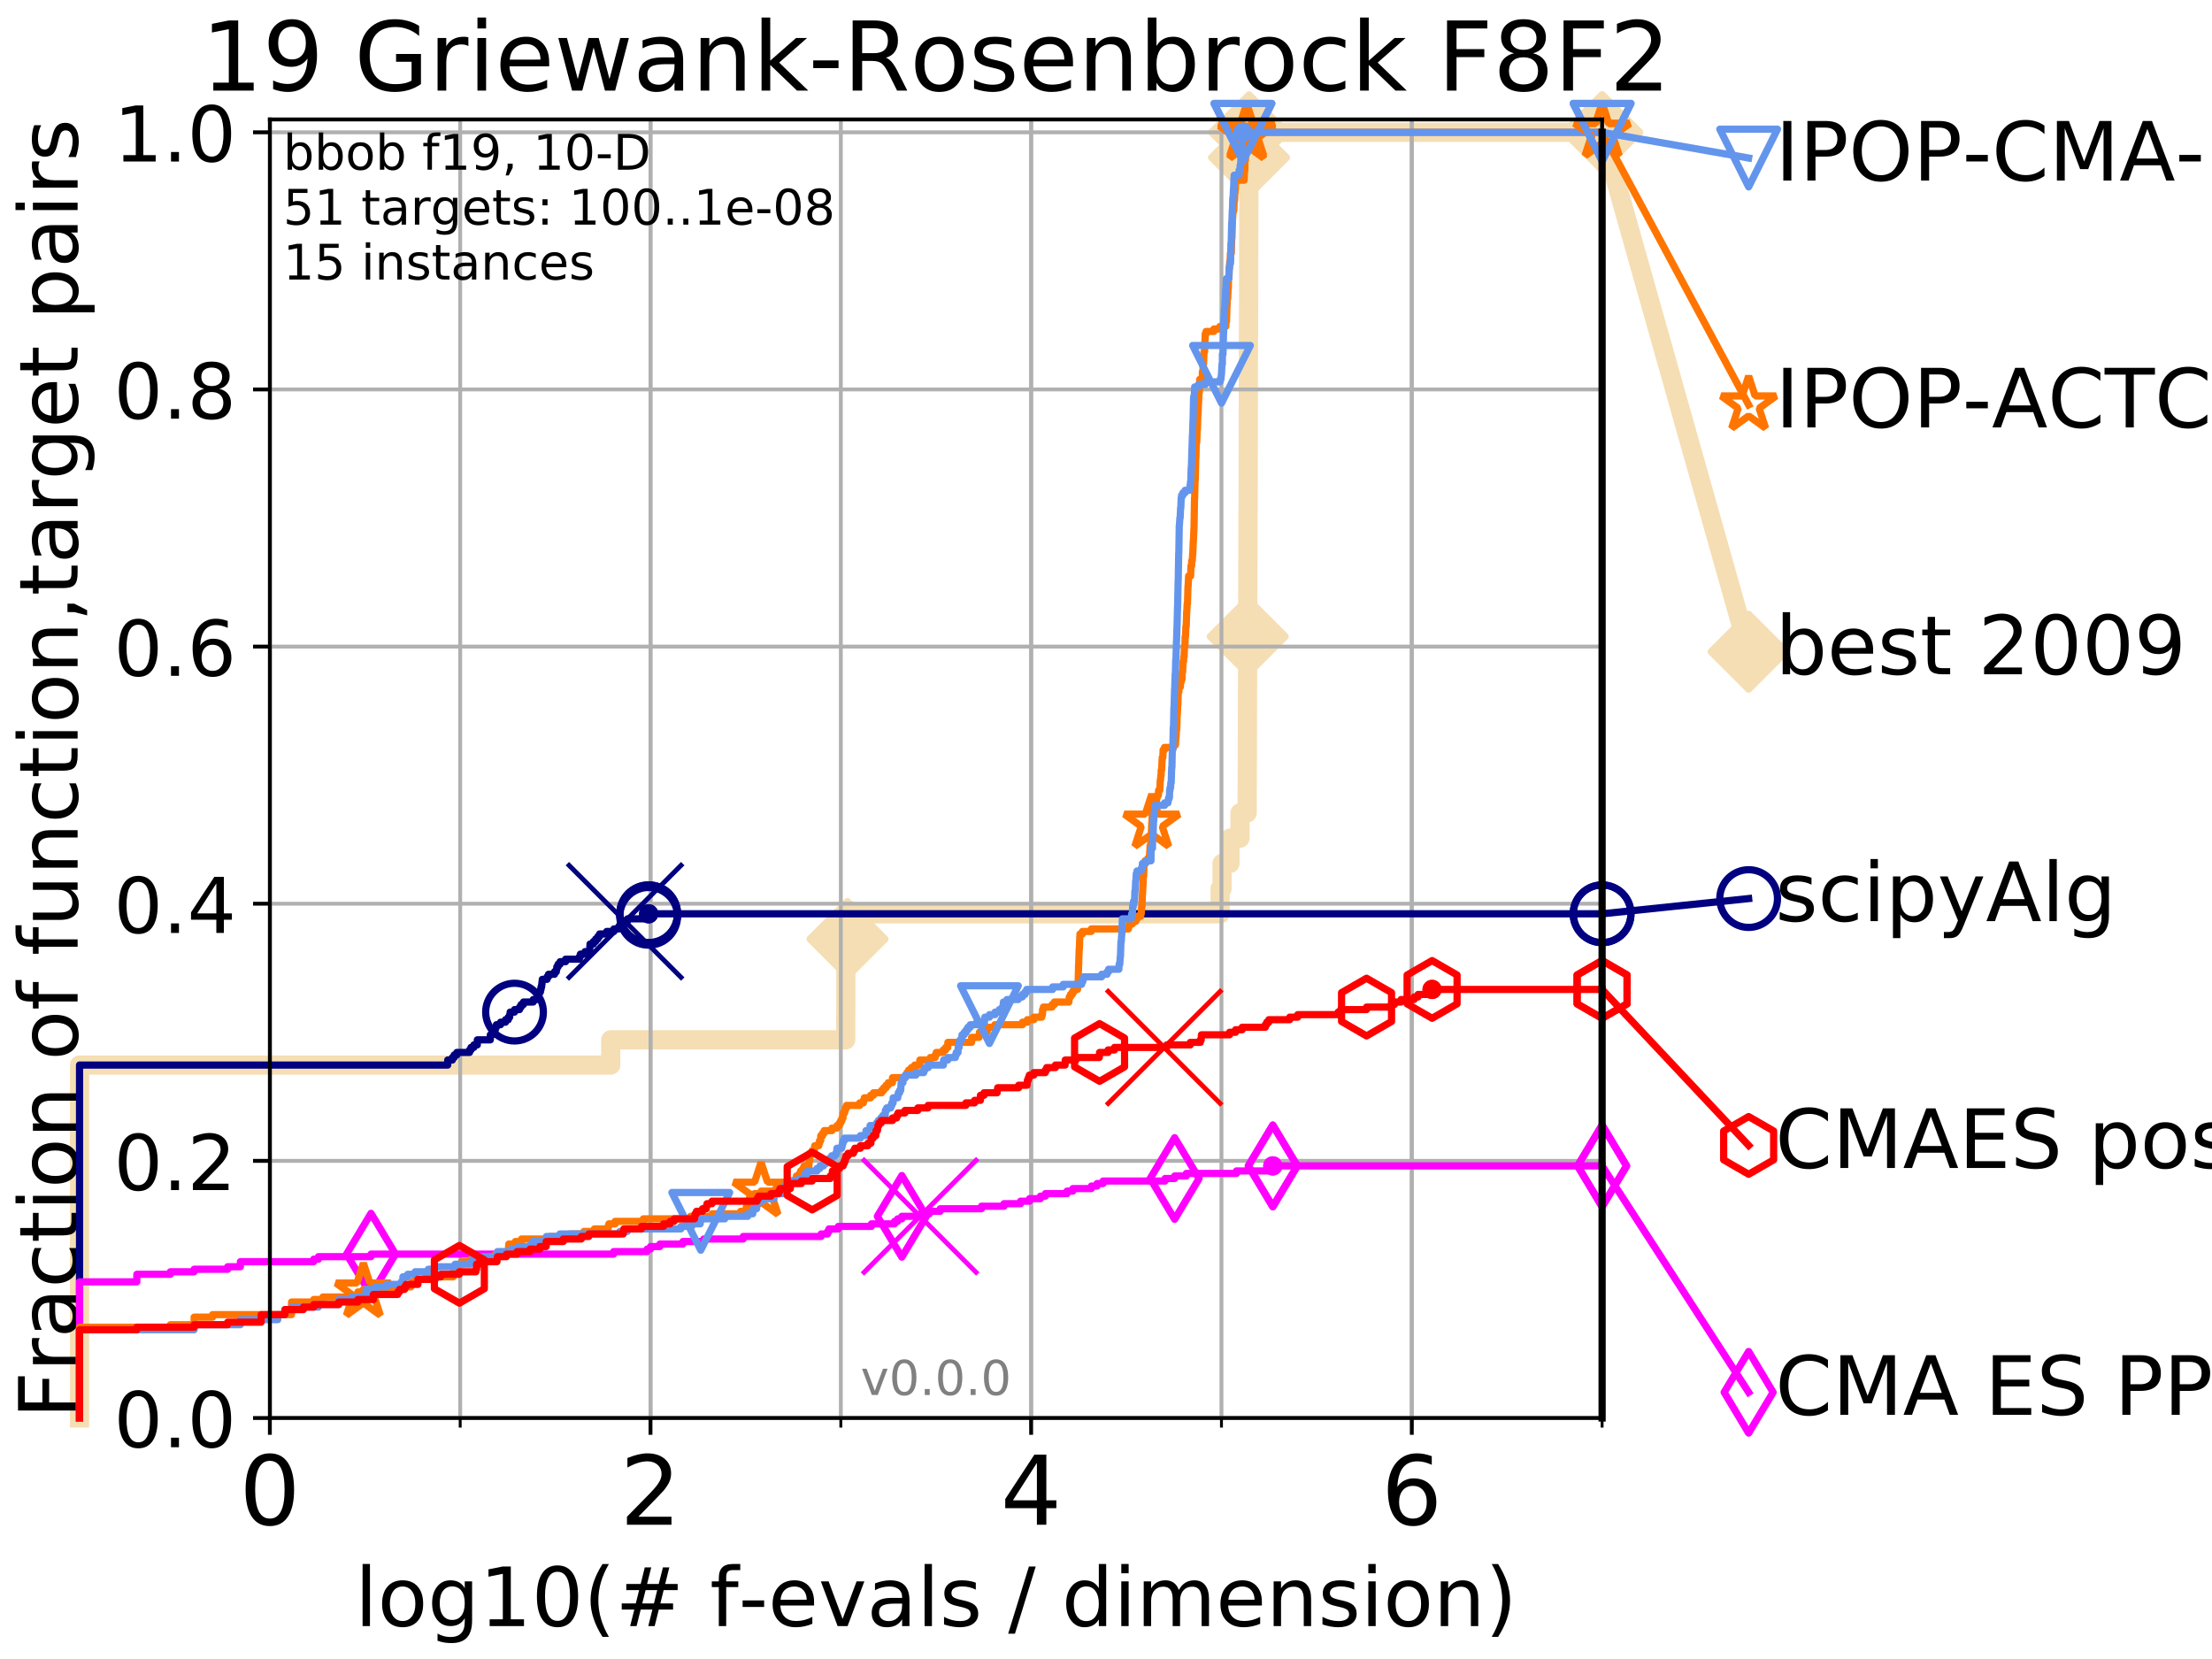 <?xml version="1.0" encoding="utf-8" standalone="no"?>
<!DOCTYPE svg PUBLIC "-//W3C//DTD SVG 1.1//EN"
  "http://www.w3.org/Graphics/SVG/1.1/DTD/svg11.dtd">
<!-- Created with matplotlib (http://matplotlib.org/) -->
<svg height="345pt" version="1.1" viewBox="0 0 460 345" width="460pt" xmlns="http://www.w3.org/2000/svg" xmlns:xlink="http://www.w3.org/1999/xlink">
 <defs>
  <style type="text/css">
*{stroke-linecap:butt;stroke-linejoin:round;}
  </style>
 </defs>
 <g id="figure_1">
  <g id="patch_1">
   <path d="M 0 345.6 
L 460.8 345.6 
L 460.8 0 
L 0 0 
z
" style="fill:#ffffff;"/>
  </g>
  <g id="axes_1">
   <g id="patch_2">
    <path d="M 56.12 294.88 
L 333.168 294.88 
L 333.168 24.84 
L 56.12 24.84 
z
" style="fill:#ffffff;"/>
   </g>
   <g id="line2d_1">
    <path d="M 16.542 294.88 
L 16.542 221.485 
L 127.004 221.485 
L 127.004 216.243 
L 175.871 216.243 
L 175.871 211 
L 175.894 211 
L 175.894 205.758 
L 175.897 205.758 
L 175.897 200.515 
L 175.928 200.515 
L 175.928 195.273 
L 176.24 195.273 
L 176.24 190.03 
L 253.731 190.03 
L 253.731 184.788 
L 254.141 184.788 
L 254.141 179.546 
L 255.777 179.546 
L 255.777 174.303 
L 257.859 174.303 
L 257.859 169.061 
L 259.352 169.061 
L 259.352 163.818 
L 259.376 163.818 
L 259.376 158.576 
L 259.399 158.576 
L 259.399 153.333 
L 259.41 153.333 
L 259.41 148.091 
L 259.427 148.091 
L 259.427 142.848 
L 259.442 142.848 
L 259.442 137.606 
L 259.462 137.606 
L 259.462 132.363 
L 259.468 132.363 
L 259.468 127.121 
L 259.481 127.121 
L 259.481 121.878 
L 259.5 121.878 
L 259.5 116.636 
L 259.518 116.636 
L 259.518 111.393 
L 259.532 111.393 
L 259.532 106.151 
L 259.551 106.151 
L 259.551 100.908 
L 259.563 100.908 
L 259.563 95.666 
L 259.581 95.666 
L 259.581 90.423 
L 259.592 90.423 
L 259.592 85.181 
L 259.601 85.181 
L 259.601 79.938 
L 259.609 79.938 
L 259.609 74.696 
L 259.625 74.696 
L 259.625 69.453 
L 259.641 69.453 
L 259.641 64.211 
L 259.662 64.211 
L 259.662 58.969 
L 259.673 58.969 
L 259.673 53.726 
L 259.682 53.726 
L 259.682 48.484 
L 259.699 48.484 
L 259.699 43.241 
L 259.714 43.241 
L 259.714 37.999 
L 259.725 37.999 
L 259.725 32.756 
L 259.744 32.756 
L 259.744 27.514 
L 333.168 27.514 
" style="fill:none;stroke:#f5deb3;stroke-linecap:square;stroke-width:4;"/>
   </g>
   <g id="line2d_2">
    <defs>
     <path d="M -0 7.778 
L 7.778 0 
L 0 -7.778 
L -7.778 -0 
z
" id="m261f2a53ed" style="stroke:#f5deb3;stroke-linejoin:miter;stroke-width:1.5;"/>
    </defs>
    <g>
     <use style="fill:#f5deb3;stroke:#f5deb3;stroke-linejoin:miter;stroke-width:1.5;" x="176.24" xlink:href="#m261f2a53ed" y="195.273"/>
     <use style="fill:#f5deb3;stroke:#f5deb3;stroke-linejoin:miter;stroke-width:1.5;" x="259.468" xlink:href="#m261f2a53ed" y="132.363"/>
     <use style="fill:#f5deb3;stroke:#f5deb3;stroke-linejoin:miter;stroke-width:1.5;" x="259.744" xlink:href="#m261f2a53ed" y="32.756"/>
     <use style="fill:#f5deb3;stroke:#f5deb3;stroke-linejoin:miter;stroke-width:1.5;" x="259.744" xlink:href="#m261f2a53ed" y="27.514"/>
     <use style="fill:#f5deb3;stroke:#f5deb3;stroke-linejoin:miter;stroke-width:1.5;" x="333.168" xlink:href="#m261f2a53ed" y="27.514"/>
    </g>
   </g>
   <g id="line2d_3">
    <path style="fill:none;stroke:#f5deb3;stroke-linecap:square;stroke-width:4;"/>
    <g/>
   </g>
   <g id="line2d_4">
    <path d="M 333.168 27.514 
L 363.643 135.53 
" style="fill:none;stroke:#f5deb3;stroke-linecap:square;stroke-width:4;"/>
    <g>
     <use style="fill:#f5deb3;stroke:#f5deb3;stroke-linejoin:miter;stroke-width:1.5;" x="333.168" xlink:href="#m261f2a53ed" y="27.514"/>
     <use style="fill:#f5deb3;stroke:#f5deb3;stroke-linejoin:miter;stroke-width:1.5;" x="363.643" xlink:href="#m261f2a53ed" y="135.53"/>
    </g>
   </g>
   <g id="matplotlib.axis_1">
    <g id="xtick_1">
     <g id="line2d_5">
      <path clip-path="url(#p029f1e6873)" d="M 56.12 294.88 
L 56.12 24.84 
" style="fill:none;stroke:#b0b0b0;stroke-linecap:square;stroke-width:0.8;"/>
     </g>
     <g id="line2d_6">
      <defs>
       <path d="M 0 0 
L 0 3.5 
" id="m9a80aeaf5d" style="stroke:#000000;stroke-width:0.8;"/>
      </defs>
      <g>
       <use style="stroke:#000000;stroke-width:0.8;" x="56.12" xlink:href="#m9a80aeaf5d" y="294.88"/>
      </g>
     </g>
     <g id="text_1">
      <!-- 0 -->
      <defs>
       <path d="M 31.781 66.406 
Q 24.172 66.406 20.328 58.906 
Q 16.5 51.422 16.5 36.375 
Q 16.5 21.391 20.328 13.891 
Q 24.172 6.391 31.781 6.391 
Q 39.453 6.391 43.281 13.891 
Q 47.125 21.391 47.125 36.375 
Q 47.125 51.422 43.281 58.906 
Q 39.453 66.406 31.781 66.406 
z
M 31.781 74.219 
Q 44.047 74.219 50.516 64.516 
Q 56.984 54.828 56.984 36.375 
Q 56.984 17.969 50.516 8.266 
Q 44.047 -1.422 31.781 -1.422 
Q 19.531 -1.422 13.062 8.266 
Q 6.594 17.969 6.594 36.375 
Q 6.594 54.828 13.062 64.516 
Q 19.531 74.219 31.781 74.219 
z
" id="DejaVuSans-30"/>
      </defs>
      <g transform="translate(49.758 317.077)scale(0.2 -0.2)">
       <use xlink:href="#DejaVuSans-30"/>
      </g>
     </g>
    </g>
    <g id="xtick_2">
     <g id="line2d_7">
      <path clip-path="url(#p029f1e6873)" d="M 135.277 294.88 
L 135.277 24.84 
" style="fill:none;stroke:#b0b0b0;stroke-linecap:square;stroke-width:0.8;"/>
     </g>
     <g id="line2d_8">
      <g>
       <use style="stroke:#000000;stroke-width:0.8;" x="135.277" xlink:href="#m9a80aeaf5d" y="294.88"/>
      </g>
     </g>
     <g id="text_2">
      <!-- 2 -->
      <defs>
       <path d="M 19.188 8.297 
L 53.609 8.297 
L 53.609 0 
L 7.328 0 
L 7.328 8.297 
Q 12.938 14.109 22.625 23.891 
Q 32.328 33.688 34.812 36.531 
Q 39.547 41.844 41.422 45.531 
Q 43.312 49.219 43.312 52.781 
Q 43.312 58.594 39.234 62.25 
Q 35.156 65.922 28.609 65.922 
Q 23.969 65.922 18.812 64.312 
Q 13.672 62.703 7.812 59.422 
L 7.812 69.391 
Q 13.766 71.781 18.938 73 
Q 24.125 74.219 28.422 74.219 
Q 39.75 74.219 46.484 68.547 
Q 53.219 62.891 53.219 53.422 
Q 53.219 48.922 51.531 44.891 
Q 49.859 40.875 45.406 35.406 
Q 44.188 33.984 37.641 27.219 
Q 31.109 20.453 19.188 8.297 
z
" id="DejaVuSans-32"/>
      </defs>
      <g transform="translate(128.914 317.077)scale(0.2 -0.2)">
       <use xlink:href="#DejaVuSans-32"/>
      </g>
     </g>
    </g>
    <g id="xtick_3">
     <g id="line2d_9">
      <path clip-path="url(#p029f1e6873)" d="M 214.433 294.88 
L 214.433 24.84 
" style="fill:none;stroke:#b0b0b0;stroke-linecap:square;stroke-width:0.8;"/>
     </g>
     <g id="line2d_10">
      <g>
       <use style="stroke:#000000;stroke-width:0.8;" x="214.433" xlink:href="#m9a80aeaf5d" y="294.88"/>
      </g>
     </g>
     <g id="text_3">
      <!-- 4 -->
      <defs>
       <path d="M 37.797 64.312 
L 12.891 25.391 
L 37.797 25.391 
z
M 35.203 72.906 
L 47.609 72.906 
L 47.609 25.391 
L 58.016 25.391 
L 58.016 17.188 
L 47.609 17.188 
L 47.609 0 
L 37.797 0 
L 37.797 17.188 
L 4.891 17.188 
L 4.891 26.703 
z
" id="DejaVuSans-34"/>
      </defs>
      <g transform="translate(208.071 317.077)scale(0.2 -0.2)">
       <use xlink:href="#DejaVuSans-34"/>
      </g>
     </g>
    </g>
    <g id="xtick_4">
     <g id="line2d_11">
      <path clip-path="url(#p029f1e6873)" d="M 293.59 294.88 
L 293.59 24.84 
" style="fill:none;stroke:#b0b0b0;stroke-linecap:square;stroke-width:0.8;"/>
     </g>
     <g id="line2d_12">
      <g>
       <use style="stroke:#000000;stroke-width:0.8;" x="293.59" xlink:href="#m9a80aeaf5d" y="294.88"/>
      </g>
     </g>
     <g id="text_4">
      <!-- 6 -->
      <defs>
       <path d="M 33.016 40.375 
Q 26.375 40.375 22.484 35.828 
Q 18.609 31.297 18.609 23.391 
Q 18.609 15.531 22.484 10.953 
Q 26.375 6.391 33.016 6.391 
Q 39.656 6.391 43.531 10.953 
Q 47.406 15.531 47.406 23.391 
Q 47.406 31.297 43.531 35.828 
Q 39.656 40.375 33.016 40.375 
z
M 52.594 71.297 
L 52.594 62.312 
Q 48.875 64.062 45.094 64.984 
Q 41.312 65.922 37.594 65.922 
Q 27.828 65.922 22.672 59.328 
Q 17.531 52.734 16.797 39.406 
Q 19.672 43.656 24.016 45.922 
Q 28.375 48.188 33.594 48.188 
Q 44.578 48.188 50.953 41.516 
Q 57.328 34.859 57.328 23.391 
Q 57.328 12.156 50.688 5.359 
Q 44.047 -1.422 33.016 -1.422 
Q 20.359 -1.422 13.672 8.266 
Q 6.984 17.969 6.984 36.375 
Q 6.984 53.656 15.188 63.938 
Q 23.391 74.219 37.203 74.219 
Q 40.922 74.219 44.703 73.484 
Q 48.484 72.75 52.594 71.297 
z
" id="DejaVuSans-36"/>
      </defs>
      <g transform="translate(287.227 317.077)scale(0.2 -0.2)">
       <use xlink:href="#DejaVuSans-36"/>
      </g>
     </g>
    </g>
    <g id="xtick_5">
     <g id="line2d_13">
      <path clip-path="url(#p029f1e6873)" d="M 56.12 294.88 
L 56.12 24.84 
" style="fill:none;stroke:#b0b0b0;stroke-linecap:square;stroke-width:0.8;"/>
     </g>
     <g id="line2d_14">
      <defs>
       <path d="M 0 0 
L 0 2 
" id="md33db3b524" style="stroke:#000000;stroke-width:0.6;"/>
      </defs>
      <g>
       <use style="stroke:#000000;stroke-width:0.6;" x="56.12" xlink:href="#md33db3b524" y="294.88"/>
      </g>
     </g>
    </g>
    <g id="xtick_6">
     <g id="line2d_15">
      <path clip-path="url(#p029f1e6873)" d="M 95.698 294.88 
L 95.698 24.84 
" style="fill:none;stroke:#b0b0b0;stroke-linecap:square;stroke-width:0.8;"/>
     </g>
     <g id="line2d_16">
      <g>
       <use style="stroke:#000000;stroke-width:0.6;" x="95.698" xlink:href="#md33db3b524" y="294.88"/>
      </g>
     </g>
    </g>
    <g id="xtick_7">
     <g id="line2d_17">
      <path clip-path="url(#p029f1e6873)" d="M 135.277 294.88 
L 135.277 24.84 
" style="fill:none;stroke:#b0b0b0;stroke-linecap:square;stroke-width:0.8;"/>
     </g>
     <g id="line2d_18">
      <g>
       <use style="stroke:#000000;stroke-width:0.6;" x="135.277" xlink:href="#md33db3b524" y="294.88"/>
      </g>
     </g>
    </g>
    <g id="xtick_8">
     <g id="line2d_19">
      <path clip-path="url(#p029f1e6873)" d="M 174.855 294.88 
L 174.855 24.84 
" style="fill:none;stroke:#b0b0b0;stroke-linecap:square;stroke-width:0.8;"/>
     </g>
     <g id="line2d_20">
      <g>
       <use style="stroke:#000000;stroke-width:0.6;" x="174.855" xlink:href="#md33db3b524" y="294.88"/>
      </g>
     </g>
    </g>
    <g id="xtick_9">
     <g id="line2d_21">
      <path clip-path="url(#p029f1e6873)" d="M 214.433 294.88 
L 214.433 24.84 
" style="fill:none;stroke:#b0b0b0;stroke-linecap:square;stroke-width:0.8;"/>
     </g>
     <g id="line2d_22">
      <g>
       <use style="stroke:#000000;stroke-width:0.6;" x="214.433" xlink:href="#md33db3b524" y="294.88"/>
      </g>
     </g>
    </g>
    <g id="xtick_10">
     <g id="line2d_23">
      <path clip-path="url(#p029f1e6873)" d="M 254.011 294.88 
L 254.011 24.84 
" style="fill:none;stroke:#b0b0b0;stroke-linecap:square;stroke-width:0.8;"/>
     </g>
     <g id="line2d_24">
      <g>
       <use style="stroke:#000000;stroke-width:0.6;" x="254.011" xlink:href="#md33db3b524" y="294.88"/>
      </g>
     </g>
    </g>
    <g id="xtick_11">
     <g id="line2d_25">
      <path clip-path="url(#p029f1e6873)" d="M 293.59 294.88 
L 293.59 24.84 
" style="fill:none;stroke:#b0b0b0;stroke-linecap:square;stroke-width:0.8;"/>
     </g>
     <g id="line2d_26">
      <g>
       <use style="stroke:#000000;stroke-width:0.6;" x="293.59" xlink:href="#md33db3b524" y="294.88"/>
      </g>
     </g>
    </g>
    <g id="xtick_12">
     <g id="line2d_27">
      <path clip-path="url(#p029f1e6873)" d="M 333.168 294.88 
L 333.168 24.84 
" style="fill:none;stroke:#b0b0b0;stroke-linecap:square;stroke-width:0.8;"/>
     </g>
     <g id="line2d_28">
      <g>
       <use style="stroke:#000000;stroke-width:0.6;" x="333.168" xlink:href="#md33db3b524" y="294.88"/>
      </g>
     </g>
    </g>
    <g id="text_5">
     <!-- log10(# f-evals / dimension) -->
     <defs>
      <path d="M 9.422 75.984 
L 18.406 75.984 
L 18.406 0 
L 9.422 0 
z
" id="DejaVuSans-6c"/>
      <path d="M 30.609 48.391 
Q 23.391 48.391 19.188 42.75 
Q 14.984 37.109 14.984 27.297 
Q 14.984 17.484 19.156 11.844 
Q 23.344 6.203 30.609 6.203 
Q 37.797 6.203 41.984 11.859 
Q 46.188 17.531 46.188 27.297 
Q 46.188 37.016 41.984 42.703 
Q 37.797 48.391 30.609 48.391 
z
M 30.609 56 
Q 42.328 56 49.016 48.375 
Q 55.719 40.766 55.719 27.297 
Q 55.719 13.875 49.016 6.219 
Q 42.328 -1.422 30.609 -1.422 
Q 18.844 -1.422 12.172 6.219 
Q 5.516 13.875 5.516 27.297 
Q 5.516 40.766 12.172 48.375 
Q 18.844 56 30.609 56 
z
" id="DejaVuSans-6f"/>
      <path d="M 45.406 27.984 
Q 45.406 37.75 41.375 43.109 
Q 37.359 48.484 30.078 48.484 
Q 22.859 48.484 18.828 43.109 
Q 14.797 37.75 14.797 27.984 
Q 14.797 18.266 18.828 12.891 
Q 22.859 7.516 30.078 7.516 
Q 37.359 7.516 41.375 12.891 
Q 45.406 18.266 45.406 27.984 
z
M 54.391 6.781 
Q 54.391 -7.172 48.188 -13.984 
Q 42 -20.797 29.203 -20.797 
Q 24.469 -20.797 20.266 -20.094 
Q 16.062 -19.391 12.109 -17.922 
L 12.109 -9.188 
Q 16.062 -11.328 19.922 -12.344 
Q 23.781 -13.375 27.781 -13.375 
Q 36.625 -13.375 41.016 -8.766 
Q 45.406 -4.156 45.406 5.172 
L 45.406 9.625 
Q 42.625 4.781 38.281 2.391 
Q 33.938 0 27.875 0 
Q 17.828 0 11.672 7.656 
Q 5.516 15.328 5.516 27.984 
Q 5.516 40.672 11.672 48.328 
Q 17.828 56 27.875 56 
Q 33.938 56 38.281 53.609 
Q 42.625 51.219 45.406 46.391 
L 45.406 54.688 
L 54.391 54.688 
z
" id="DejaVuSans-67"/>
      <path d="M 12.406 8.297 
L 28.516 8.297 
L 28.516 63.922 
L 10.984 60.406 
L 10.984 69.391 
L 28.422 72.906 
L 38.281 72.906 
L 38.281 8.297 
L 54.391 8.297 
L 54.391 0 
L 12.406 0 
z
" id="DejaVuSans-31"/>
      <path d="M 31 75.875 
Q 24.469 64.656 21.281 53.656 
Q 18.109 42.672 18.109 31.391 
Q 18.109 20.125 21.312 9.062 
Q 24.516 -2 31 -13.188 
L 23.188 -13.188 
Q 15.875 -1.703 12.234 9.375 
Q 8.594 20.453 8.594 31.391 
Q 8.594 42.281 12.203 53.312 
Q 15.828 64.359 23.188 75.875 
z
" id="DejaVuSans-28"/>
      <path d="M 51.125 44 
L 36.922 44 
L 32.812 27.688 
L 47.125 27.688 
z
M 43.797 71.781 
L 38.719 51.516 
L 52.984 51.516 
L 58.109 71.781 
L 65.922 71.781 
L 60.891 51.516 
L 76.125 51.516 
L 76.125 44 
L 58.984 44 
L 54.984 27.688 
L 70.516 27.688 
L 70.516 20.219 
L 53.078 20.219 
L 48 0 
L 40.188 0 
L 45.219 20.219 
L 30.906 20.219 
L 25.875 0 
L 18.016 0 
L 23.094 20.219 
L 7.719 20.219 
L 7.719 27.688 
L 24.906 27.688 
L 29 44 
L 13.281 44 
L 13.281 51.516 
L 30.906 51.516 
L 35.891 71.781 
z
" id="DejaVuSans-23"/>
      <path id="DejaVuSans-20"/>
      <path d="M 37.109 75.984 
L 37.109 68.5 
L 28.516 68.5 
Q 23.688 68.5 21.797 66.547 
Q 19.922 64.594 19.922 59.516 
L 19.922 54.688 
L 34.719 54.688 
L 34.719 47.703 
L 19.922 47.703 
L 19.922 0 
L 10.891 0 
L 10.891 47.703 
L 2.297 47.703 
L 2.297 54.688 
L 10.891 54.688 
L 10.891 58.5 
Q 10.891 67.625 15.141 71.797 
Q 19.391 75.984 28.609 75.984 
z
" id="DejaVuSans-66"/>
      <path d="M 4.891 31.391 
L 31.203 31.391 
L 31.203 23.391 
L 4.891 23.391 
z
" id="DejaVuSans-2d"/>
      <path d="M 56.203 29.594 
L 56.203 25.203 
L 14.891 25.203 
Q 15.484 15.922 20.484 11.062 
Q 25.484 6.203 34.422 6.203 
Q 39.594 6.203 44.453 7.469 
Q 49.312 8.734 54.109 11.281 
L 54.109 2.781 
Q 49.266 0.734 44.188 -0.344 
Q 39.109 -1.422 33.891 -1.422 
Q 20.797 -1.422 13.156 6.188 
Q 5.516 13.812 5.516 26.812 
Q 5.516 40.234 12.766 48.109 
Q 20.016 56 32.328 56 
Q 43.359 56 49.781 48.891 
Q 56.203 41.797 56.203 29.594 
z
M 47.219 32.234 
Q 47.125 39.594 43.094 43.984 
Q 39.062 48.391 32.422 48.391 
Q 24.906 48.391 20.391 44.141 
Q 15.875 39.891 15.188 32.172 
z
" id="DejaVuSans-65"/>
      <path d="M 2.984 54.688 
L 12.5 54.688 
L 29.594 8.797 
L 46.688 54.688 
L 56.203 54.688 
L 35.688 0 
L 23.484 0 
z
" id="DejaVuSans-76"/>
      <path d="M 34.281 27.484 
Q 23.391 27.484 19.188 25 
Q 14.984 22.516 14.984 16.5 
Q 14.984 11.719 18.141 8.906 
Q 21.297 6.109 26.703 6.109 
Q 34.188 6.109 38.703 11.406 
Q 43.219 16.703 43.219 25.484 
L 43.219 27.484 
z
M 52.203 31.203 
L 52.203 0 
L 43.219 0 
L 43.219 8.297 
Q 40.141 3.328 35.547 0.953 
Q 30.953 -1.422 24.312 -1.422 
Q 15.922 -1.422 10.953 3.297 
Q 6 8.016 6 15.922 
Q 6 25.141 12.172 29.828 
Q 18.359 34.516 30.609 34.516 
L 43.219 34.516 
L 43.219 35.406 
Q 43.219 41.609 39.141 45 
Q 35.062 48.391 27.688 48.391 
Q 23 48.391 18.547 47.266 
Q 14.109 46.141 10.016 43.891 
L 10.016 52.203 
Q 14.938 54.109 19.578 55.047 
Q 24.219 56 28.609 56 
Q 40.484 56 46.344 49.844 
Q 52.203 43.703 52.203 31.203 
z
" id="DejaVuSans-61"/>
      <path d="M 44.281 53.078 
L 44.281 44.578 
Q 40.484 46.531 36.375 47.5 
Q 32.281 48.484 27.875 48.484 
Q 21.188 48.484 17.844 46.438 
Q 14.5 44.391 14.5 40.281 
Q 14.5 37.156 16.891 35.375 
Q 19.281 33.594 26.516 31.984 
L 29.594 31.297 
Q 39.156 29.25 43.188 25.516 
Q 47.219 21.781 47.219 15.094 
Q 47.219 7.469 41.188 3.016 
Q 35.156 -1.422 24.609 -1.422 
Q 20.219 -1.422 15.453 -0.562 
Q 10.688 0.297 5.422 2 
L 5.422 11.281 
Q 10.406 8.688 15.234 7.391 
Q 20.062 6.109 24.812 6.109 
Q 31.156 6.109 34.562 8.281 
Q 37.984 10.453 37.984 14.406 
Q 37.984 18.062 35.516 20.016 
Q 33.062 21.969 24.703 23.781 
L 21.578 24.516 
Q 13.234 26.266 9.516 29.906 
Q 5.812 33.547 5.812 39.891 
Q 5.812 47.609 11.281 51.797 
Q 16.75 56 26.812 56 
Q 31.781 56 36.172 55.266 
Q 40.578 54.547 44.281 53.078 
z
" id="DejaVuSans-73"/>
      <path d="M 25.391 72.906 
L 33.688 72.906 
L 8.297 -9.281 
L 0 -9.281 
z
" id="DejaVuSans-2f"/>
      <path d="M 45.406 46.391 
L 45.406 75.984 
L 54.391 75.984 
L 54.391 0 
L 45.406 0 
L 45.406 8.203 
Q 42.578 3.328 38.25 0.953 
Q 33.938 -1.422 27.875 -1.422 
Q 17.969 -1.422 11.734 6.484 
Q 5.516 14.406 5.516 27.297 
Q 5.516 40.188 11.734 48.094 
Q 17.969 56 27.875 56 
Q 33.938 56 38.25 53.625 
Q 42.578 51.266 45.406 46.391 
z
M 14.797 27.297 
Q 14.797 17.391 18.875 11.75 
Q 22.953 6.109 30.078 6.109 
Q 37.203 6.109 41.297 11.75 
Q 45.406 17.391 45.406 27.297 
Q 45.406 37.203 41.297 42.844 
Q 37.203 48.484 30.078 48.484 
Q 22.953 48.484 18.875 42.844 
Q 14.797 37.203 14.797 27.297 
z
" id="DejaVuSans-64"/>
      <path d="M 9.422 54.688 
L 18.406 54.688 
L 18.406 0 
L 9.422 0 
z
M 9.422 75.984 
L 18.406 75.984 
L 18.406 64.594 
L 9.422 64.594 
z
" id="DejaVuSans-69"/>
      <path d="M 52 44.188 
Q 55.375 50.25 60.062 53.125 
Q 64.75 56 71.094 56 
Q 79.641 56 84.281 50.016 
Q 88.922 44.047 88.922 33.016 
L 88.922 0 
L 79.891 0 
L 79.891 32.719 
Q 79.891 40.578 77.094 44.375 
Q 74.312 48.188 68.609 48.188 
Q 61.625 48.188 57.562 43.547 
Q 53.516 38.922 53.516 30.906 
L 53.516 0 
L 44.484 0 
L 44.484 32.719 
Q 44.484 40.625 41.703 44.406 
Q 38.922 48.188 33.109 48.188 
Q 26.219 48.188 22.156 43.531 
Q 18.109 38.875 18.109 30.906 
L 18.109 0 
L 9.078 0 
L 9.078 54.688 
L 18.109 54.688 
L 18.109 46.188 
Q 21.188 51.219 25.484 53.609 
Q 29.781 56 35.688 56 
Q 41.656 56 45.828 52.969 
Q 50 49.953 52 44.188 
z
" id="DejaVuSans-6d"/>
      <path d="M 54.891 33.016 
L 54.891 0 
L 45.906 0 
L 45.906 32.719 
Q 45.906 40.484 42.875 44.328 
Q 39.844 48.188 33.797 48.188 
Q 26.516 48.188 22.312 43.547 
Q 18.109 38.922 18.109 30.906 
L 18.109 0 
L 9.078 0 
L 9.078 54.688 
L 18.109 54.688 
L 18.109 46.188 
Q 21.344 51.125 25.703 53.562 
Q 30.078 56 35.797 56 
Q 45.219 56 50.047 50.172 
Q 54.891 44.344 54.891 33.016 
z
" id="DejaVuSans-6e"/>
      <path d="M 8.016 75.875 
L 15.828 75.875 
Q 23.141 64.359 26.781 53.312 
Q 30.422 42.281 30.422 31.391 
Q 30.422 20.453 26.781 9.375 
Q 23.141 -1.703 15.828 -13.188 
L 8.016 -13.188 
Q 14.5 -2 17.703 9.062 
Q 20.906 20.125 20.906 31.391 
Q 20.906 42.672 17.703 53.656 
Q 14.5 64.656 8.016 75.875 
z
" id="DejaVuSans-29"/>
     </defs>
     <g transform="translate(73.803 338.154)scale(0.17 -0.17)">
      <use xlink:href="#DejaVuSans-6c"/>
      <use x="27.783" xlink:href="#DejaVuSans-6f"/>
      <use x="88.965" xlink:href="#DejaVuSans-67"/>
      <use x="152.441" xlink:href="#DejaVuSans-31"/>
      <use x="216.064" xlink:href="#DejaVuSans-30"/>
      <use x="279.688" xlink:href="#DejaVuSans-28"/>
      <use x="318.701" xlink:href="#DejaVuSans-23"/>
      <use x="402.49" xlink:href="#DejaVuSans-20"/>
      <use x="434.277" xlink:href="#DejaVuSans-66"/>
      <use x="469.404" xlink:href="#DejaVuSans-2d"/>
      <use x="505.488" xlink:href="#DejaVuSans-65"/>
      <use x="567.012" xlink:href="#DejaVuSans-76"/>
      <use x="626.191" xlink:href="#DejaVuSans-61"/>
      <use x="687.471" xlink:href="#DejaVuSans-6c"/>
      <use x="715.254" xlink:href="#DejaVuSans-73"/>
      <use x="767.354" xlink:href="#DejaVuSans-20"/>
      <use x="799.141" xlink:href="#DejaVuSans-2f"/>
      <use x="832.832" xlink:href="#DejaVuSans-20"/>
      <use x="864.619" xlink:href="#DejaVuSans-64"/>
      <use x="928.096" xlink:href="#DejaVuSans-69"/>
      <use x="955.879" xlink:href="#DejaVuSans-6d"/>
      <use x="1053.291" xlink:href="#DejaVuSans-65"/>
      <use x="1114.814" xlink:href="#DejaVuSans-6e"/>
      <use x="1178.193" xlink:href="#DejaVuSans-73"/>
      <use x="1230.293" xlink:href="#DejaVuSans-69"/>
      <use x="1258.076" xlink:href="#DejaVuSans-6f"/>
      <use x="1319.258" xlink:href="#DejaVuSans-6e"/>
      <use x="1382.637" xlink:href="#DejaVuSans-29"/>
     </g>
    </g>
   </g>
   <g id="matplotlib.axis_2">
    <g id="ytick_1">
     <g id="line2d_29">
      <path clip-path="url(#p029f1e6873)" d="M 56.12 294.88 
L 333.168 294.88 
" style="fill:none;stroke:#b0b0b0;stroke-linecap:square;stroke-width:0.8;"/>
     </g>
     <g id="line2d_30">
      <defs>
       <path d="M 0 0 
L -3.5 0 
" id="m13858ee61e" style="stroke:#000000;stroke-width:0.8;"/>
      </defs>
      <g>
       <use style="stroke:#000000;stroke-width:0.8;" x="56.12" xlink:href="#m13858ee61e" y="294.88"/>
      </g>
     </g>
     <g id="text_6">
      <!-- 0.0 -->
      <defs>
       <path d="M 10.688 12.406 
L 21 12.406 
L 21 0 
L 10.688 0 
z
" id="DejaVuSans-2e"/>
      </defs>
      <g transform="translate(23.675 300.959)scale(0.16 -0.16)">
       <use xlink:href="#DejaVuSans-30"/>
       <use x="63.623" xlink:href="#DejaVuSans-2e"/>
       <use x="95.41" xlink:href="#DejaVuSans-30"/>
      </g>
     </g>
    </g>
    <g id="ytick_2">
     <g id="line2d_31">
      <path clip-path="url(#p029f1e6873)" d="M 56.12 241.407 
L 333.168 241.407 
" style="fill:none;stroke:#b0b0b0;stroke-linecap:square;stroke-width:0.8;"/>
     </g>
     <g id="line2d_32">
      <g>
       <use style="stroke:#000000;stroke-width:0.8;" x="56.12" xlink:href="#m13858ee61e" y="241.407"/>
      </g>
     </g>
     <g id="text_7">
      <!-- 0.2 -->
      <g transform="translate(23.675 247.485)scale(0.16 -0.16)">
       <use xlink:href="#DejaVuSans-30"/>
       <use x="63.623" xlink:href="#DejaVuSans-2e"/>
       <use x="95.41" xlink:href="#DejaVuSans-32"/>
      </g>
     </g>
    </g>
    <g id="ytick_3">
     <g id="line2d_33">
      <path clip-path="url(#p029f1e6873)" d="M 56.12 187.933 
L 333.168 187.933 
" style="fill:none;stroke:#b0b0b0;stroke-linecap:square;stroke-width:0.8;"/>
     </g>
     <g id="line2d_34">
      <g>
       <use style="stroke:#000000;stroke-width:0.8;" x="56.12" xlink:href="#m13858ee61e" y="187.933"/>
      </g>
     </g>
     <g id="text_8">
      <!-- 0.4 -->
      <g transform="translate(23.675 194.012)scale(0.16 -0.16)">
       <use xlink:href="#DejaVuSans-30"/>
       <use x="63.623" xlink:href="#DejaVuSans-2e"/>
       <use x="95.41" xlink:href="#DejaVuSans-34"/>
      </g>
     </g>
    </g>
    <g id="ytick_4">
     <g id="line2d_35">
      <path clip-path="url(#p029f1e6873)" d="M 56.12 134.46 
L 333.168 134.46 
" style="fill:none;stroke:#b0b0b0;stroke-linecap:square;stroke-width:0.8;"/>
     </g>
     <g id="line2d_36">
      <g>
       <use style="stroke:#000000;stroke-width:0.8;" x="56.12" xlink:href="#m13858ee61e" y="134.46"/>
      </g>
     </g>
     <g id="text_9">
      <!-- 0.6 -->
      <g transform="translate(23.675 140.539)scale(0.16 -0.16)">
       <use xlink:href="#DejaVuSans-30"/>
       <use x="63.623" xlink:href="#DejaVuSans-2e"/>
       <use x="95.41" xlink:href="#DejaVuSans-36"/>
      </g>
     </g>
    </g>
    <g id="ytick_5">
     <g id="line2d_37">
      <path clip-path="url(#p029f1e6873)" d="M 56.12 80.987 
L 333.168 80.987 
" style="fill:none;stroke:#b0b0b0;stroke-linecap:square;stroke-width:0.8;"/>
     </g>
     <g id="line2d_38">
      <g>
       <use style="stroke:#000000;stroke-width:0.8;" x="56.12" xlink:href="#m13858ee61e" y="80.987"/>
      </g>
     </g>
     <g id="text_10">
      <!-- 0.8 -->
      <defs>
       <path d="M 31.781 34.625 
Q 24.75 34.625 20.719 30.859 
Q 16.703 27.094 16.703 20.516 
Q 16.703 13.922 20.719 10.156 
Q 24.75 6.391 31.781 6.391 
Q 38.812 6.391 42.859 10.172 
Q 46.922 13.969 46.922 20.516 
Q 46.922 27.094 42.891 30.859 
Q 38.875 34.625 31.781 34.625 
z
M 21.922 38.812 
Q 15.578 40.375 12.031 44.719 
Q 8.5 49.078 8.5 55.328 
Q 8.5 64.062 14.719 69.141 
Q 20.953 74.219 31.781 74.219 
Q 42.672 74.219 48.875 69.141 
Q 55.078 64.062 55.078 55.328 
Q 55.078 49.078 51.531 44.719 
Q 48 40.375 41.703 38.812 
Q 48.828 37.156 52.797 32.312 
Q 56.781 27.484 56.781 20.516 
Q 56.781 9.906 50.312 4.234 
Q 43.844 -1.422 31.781 -1.422 
Q 19.734 -1.422 13.25 4.234 
Q 6.781 9.906 6.781 20.516 
Q 6.781 27.484 10.781 32.312 
Q 14.797 37.156 21.922 38.812 
z
M 18.312 54.391 
Q 18.312 48.734 21.844 45.562 
Q 25.391 42.391 31.781 42.391 
Q 38.141 42.391 41.719 45.562 
Q 45.312 48.734 45.312 54.391 
Q 45.312 60.062 41.719 63.234 
Q 38.141 66.406 31.781 66.406 
Q 25.391 66.406 21.844 63.234 
Q 18.312 60.062 18.312 54.391 
z
" id="DejaVuSans-38"/>
      </defs>
      <g transform="translate(23.675 87.066)scale(0.16 -0.16)">
       <use xlink:href="#DejaVuSans-30"/>
       <use x="63.623" xlink:href="#DejaVuSans-2e"/>
       <use x="95.41" xlink:href="#DejaVuSans-38"/>
      </g>
     </g>
    </g>
    <g id="ytick_6">
     <g id="line2d_39">
      <path clip-path="url(#p029f1e6873)" d="M 56.12 27.514 
L 333.168 27.514 
" style="fill:none;stroke:#b0b0b0;stroke-linecap:square;stroke-width:0.8;"/>
     </g>
     <g id="line2d_40">
      <g>
       <use style="stroke:#000000;stroke-width:0.8;" x="56.12" xlink:href="#m13858ee61e" y="27.514"/>
      </g>
     </g>
     <g id="text_11">
      <!-- 1.0 -->
      <g transform="translate(23.675 33.592)scale(0.16 -0.16)">
       <use xlink:href="#DejaVuSans-31"/>
       <use x="63.623" xlink:href="#DejaVuSans-2e"/>
       <use x="95.41" xlink:href="#DejaVuSans-30"/>
      </g>
     </g>
    </g>
    <g id="text_12">
     <!-- Fraction of function,target pairs -->
     <defs>
      <path d="M 9.812 72.906 
L 51.703 72.906 
L 51.703 64.594 
L 19.672 64.594 
L 19.672 43.109 
L 48.578 43.109 
L 48.578 34.812 
L 19.672 34.812 
L 19.672 0 
L 9.812 0 
z
" id="DejaVuSans-46"/>
      <path d="M 41.109 46.297 
Q 39.594 47.172 37.812 47.578 
Q 36.031 48 33.891 48 
Q 26.266 48 22.188 43.047 
Q 18.109 38.094 18.109 28.812 
L 18.109 0 
L 9.078 0 
L 9.078 54.688 
L 18.109 54.688 
L 18.109 46.188 
Q 20.953 51.172 25.484 53.578 
Q 30.031 56 36.531 56 
Q 37.453 56 38.578 55.875 
Q 39.703 55.766 41.062 55.516 
z
" id="DejaVuSans-72"/>
      <path d="M 48.781 52.594 
L 48.781 44.188 
Q 44.969 46.297 41.141 47.344 
Q 37.312 48.391 33.406 48.391 
Q 24.656 48.391 19.812 42.844 
Q 14.984 37.312 14.984 27.297 
Q 14.984 17.281 19.812 11.734 
Q 24.656 6.203 33.406 6.203 
Q 37.312 6.203 41.141 7.25 
Q 44.969 8.297 48.781 10.406 
L 48.781 2.094 
Q 45.016 0.344 40.984 -0.531 
Q 36.969 -1.422 32.422 -1.422 
Q 20.062 -1.422 12.781 6.344 
Q 5.516 14.109 5.516 27.297 
Q 5.516 40.672 12.859 48.328 
Q 20.219 56 33.016 56 
Q 37.156 56 41.109 55.141 
Q 45.062 54.297 48.781 52.594 
z
" id="DejaVuSans-63"/>
      <path d="M 18.312 70.219 
L 18.312 54.688 
L 36.812 54.688 
L 36.812 47.703 
L 18.312 47.703 
L 18.312 18.016 
Q 18.312 11.328 20.141 9.422 
Q 21.969 7.516 27.594 7.516 
L 36.812 7.516 
L 36.812 0 
L 27.594 0 
Q 17.188 0 13.234 3.875 
Q 9.281 7.766 9.281 18.016 
L 9.281 47.703 
L 2.688 47.703 
L 2.688 54.688 
L 9.281 54.688 
L 9.281 70.219 
z
" id="DejaVuSans-74"/>
      <path d="M 8.5 21.578 
L 8.5 54.688 
L 17.484 54.688 
L 17.484 21.922 
Q 17.484 14.156 20.5 10.266 
Q 23.531 6.391 29.594 6.391 
Q 36.859 6.391 41.078 11.031 
Q 45.312 15.672 45.312 23.688 
L 45.312 54.688 
L 54.297 54.688 
L 54.297 0 
L 45.312 0 
L 45.312 8.406 
Q 42.047 3.422 37.719 1 
Q 33.406 -1.422 27.688 -1.422 
Q 18.266 -1.422 13.375 4.438 
Q 8.5 10.297 8.5 21.578 
z
M 31.109 56 
z
" id="DejaVuSans-75"/>
      <path d="M 11.719 12.406 
L 22.016 12.406 
L 22.016 4 
L 14.016 -11.625 
L 7.719 -11.625 
L 11.719 4 
z
" id="DejaVuSans-2c"/>
      <path d="M 18.109 8.203 
L 18.109 -20.797 
L 9.078 -20.797 
L 9.078 54.688 
L 18.109 54.688 
L 18.109 46.391 
Q 20.953 51.266 25.266 53.625 
Q 29.594 56 35.594 56 
Q 45.562 56 51.781 48.094 
Q 58.016 40.188 58.016 27.297 
Q 58.016 14.406 51.781 6.484 
Q 45.562 -1.422 35.594 -1.422 
Q 29.594 -1.422 25.266 0.953 
Q 20.953 3.328 18.109 8.203 
z
M 48.688 27.297 
Q 48.688 37.203 44.609 42.844 
Q 40.531 48.484 33.406 48.484 
Q 26.266 48.484 22.188 42.844 
Q 18.109 37.203 18.109 27.297 
Q 18.109 17.391 22.188 11.75 
Q 26.266 6.109 33.406 6.109 
Q 40.531 6.109 44.609 11.75 
Q 48.688 17.391 48.688 27.297 
z
" id="DejaVuSans-70"/>
     </defs>
     <g transform="translate(16.14 294.999)rotate(-90)scale(0.17 -0.17)">
      <use xlink:href="#DejaVuSans-46"/>
      <use x="57.41" xlink:href="#DejaVuSans-72"/>
      <use x="98.523" xlink:href="#DejaVuSans-61"/>
      <use x="159.803" xlink:href="#DejaVuSans-63"/>
      <use x="214.783" xlink:href="#DejaVuSans-74"/>
      <use x="253.992" xlink:href="#DejaVuSans-69"/>
      <use x="281.775" xlink:href="#DejaVuSans-6f"/>
      <use x="342.957" xlink:href="#DejaVuSans-6e"/>
      <use x="406.336" xlink:href="#DejaVuSans-20"/>
      <use x="438.123" xlink:href="#DejaVuSans-6f"/>
      <use x="499.305" xlink:href="#DejaVuSans-66"/>
      <use x="534.51" xlink:href="#DejaVuSans-20"/>
      <use x="566.297" xlink:href="#DejaVuSans-66"/>
      <use x="601.502" xlink:href="#DejaVuSans-75"/>
      <use x="664.881" xlink:href="#DejaVuSans-6e"/>
      <use x="728.26" xlink:href="#DejaVuSans-63"/>
      <use x="783.24" xlink:href="#DejaVuSans-74"/>
      <use x="822.449" xlink:href="#DejaVuSans-69"/>
      <use x="850.232" xlink:href="#DejaVuSans-6f"/>
      <use x="911.414" xlink:href="#DejaVuSans-6e"/>
      <use x="974.793" xlink:href="#DejaVuSans-2c"/>
      <use x="1006.58" xlink:href="#DejaVuSans-74"/>
      <use x="1045.789" xlink:href="#DejaVuSans-61"/>
      <use x="1107.068" xlink:href="#DejaVuSans-72"/>
      <use x="1148.166" xlink:href="#DejaVuSans-67"/>
      <use x="1211.643" xlink:href="#DejaVuSans-65"/>
      <use x="1273.166" xlink:href="#DejaVuSans-74"/>
      <use x="1312.375" xlink:href="#DejaVuSans-20"/>
      <use x="1344.162" xlink:href="#DejaVuSans-70"/>
      <use x="1407.639" xlink:href="#DejaVuSans-61"/>
      <use x="1468.918" xlink:href="#DejaVuSans-69"/>
      <use x="1496.701" xlink:href="#DejaVuSans-72"/>
      <use x="1537.814" xlink:href="#DejaVuSans-73"/>
     </g>
    </g>
   </g>
   <g id="line2d_41">
    <defs>
     <path d="M 0 1.5 
C 0.398 1.5 0.779 1.342 1.061 1.061 
C 1.342 0.779 1.5 0.398 1.5 0 
C 1.5 -0.398 1.342 -0.779 1.061 -1.061 
C 0.779 -1.342 0.398 -1.5 0 -1.5 
C -0.398 -1.5 -0.779 -1.342 -1.061 -1.061 
C -1.342 -0.779 -1.5 -0.398 -1.5 0 
C -1.5 0.398 -1.342 0.779 -1.061 1.061 
C -0.779 1.342 -0.398 1.5 0 1.5 
z
" id="m4d3c01031b" style="stroke:#f5deb3;"/>
    </defs>
    <g>
     <use style="fill:#f5deb3;stroke:#f5deb3;" x="259.744" xlink:href="#m4d3c01031b" y="27.514"/>
     <use style="fill:#f5deb3;stroke:#f5deb3;" x="259.744" xlink:href="#m4d3c01031b" y="27.514"/>
    </g>
   </g>
   <g id="line2d_42">
    <defs>
     <path d="M 0 1.5 
C 0.398 1.5 0.779 1.342 1.061 1.061 
C 1.342 0.779 1.5 0.398 1.5 0 
C 1.5 -0.398 1.342 -0.779 1.061 -1.061 
C 0.779 -1.342 0.398 -1.5 0 -1.5 
C -0.398 -1.5 -0.779 -1.342 -1.061 -1.061 
C -1.342 -0.779 -1.5 -0.398 -1.5 0 
C -1.5 0.398 -1.342 0.779 -1.061 1.061 
C -0.779 1.342 -0.398 1.5 0 1.5 
z
" id="me7717fa041" style="stroke:#000080;"/>
    </defs>
    <g>
     <use style="fill:#000080;stroke:#000080;" x="134.894" xlink:href="#me7717fa041" y="190.03"/>
     <use style="fill:#000080;stroke:#000080;" x="134.894" xlink:href="#me7717fa041" y="190.03"/>
    </g>
   </g>
   <g id="line2d_43">
    <path d="M 16.542 294.88 
L 16.542 221.485 
L 93.106 221.485 
L 93.106 220.437 
L 94.077 220.437 
L 94.077 219.913 
L 94.451 219.913 
L 94.451 219.388 
L 94.997 219.388 
L 94.997 218.864 
L 97.646 218.864 
L 97.646 218.34 
L 97.95 218.34 
L 97.95 217.816 
L 98.543 217.816 
L 98.543 217.291 
L 99.257 217.291 
L 99.257 216.243 
L 101.966 216.243 
L 101.966 215.194 
L 102.437 215.194 
L 102.437 214.67 
L 102.782 214.67 
L 102.782 214.146 
L 103.008 214.146 
L 103.008 213.622 
L 103.231 213.622 
L 103.231 213.097 
L 104.096 213.097 
L 104.096 212.573 
L 105.12 212.573 
L 105.12 212.049 
L 105.706 212.049 
L 105.706 211.525 
L 105.991 211.525 
L 105.991 211 
L 106.086 211 
L 106.086 210.476 
L 107 210.476 
L 107 209.952 
L 108.037 209.952 
L 108.037 209.428 
L 108.369 209.428 
L 108.369 208.903 
L 108.856 208.903 
L 108.856 208.379 
L 110.889 208.379 
L 110.889 207.855 
L 111.653 207.855 
L 111.653 207.331 
L 111.923 207.331 
L 111.923 206.806 
L 112.122 206.806 
L 112.122 206.282 
L 112.385 206.282 
L 112.385 205.758 
L 112.514 205.758 
L 112.514 205.234 
L 112.643 205.234 
L 112.643 204.709 
L 112.707 204.709 
L 112.707 204.185 
L 112.771 204.185 
L 112.771 203.661 
L 113.76 203.661 
L 113.76 203.137 
L 114.058 203.137 
L 114.058 202.612 
L 115.311 202.612 
L 115.311 202.088 
L 115.691 202.088 
L 115.691 201.564 
L 115.798 201.564 
L 115.798 201.04 
L 116.063 201.04 
L 116.063 200.515 
L 116.479 200.515 
L 116.479 199.991 
L 117.62 199.991 
L 117.62 199.467 
L 120.488 199.467 
L 120.488 198.943 
L 120.69 198.943 
L 120.69 198.418 
L 121.666 198.418 
L 121.666 197.894 
L 122.625 197.894 
L 122.625 197.37 
L 122.661 197.37 
L 122.661 196.846 
L 122.696 196.846 
L 122.696 196.321 
L 123.397 196.321 
L 123.397 195.797 
L 123.87 195.797 
L 123.87 195.273 
L 124.331 195.273 
L 124.331 194.749 
L 124.685 194.749 
L 124.685 194.224 
L 126.178 194.224 
L 126.178 193.7 
L 127.659 193.7 
L 127.659 193.176 
L 128.673 193.176 
L 128.673 192.652 
L 128.998 192.652 
L 128.998 192.127 
L 129.82 192.127 
L 129.82 191.603 
L 130.491 191.603 
L 130.491 191.079 
L 133.918 191.079 
L 133.918 190.555 
L 134.894 190.555 
L 134.894 190.03 
L 333.168 190.03 
" style="fill:none;stroke:#000080;stroke-linecap:square;stroke-width:1.5;"/>
   </g>
   <g id="line2d_44">
    <defs>
     <path d="M 0 6 
C 1.591 6 3.117 5.368 4.243 4.243 
C 5.368 3.117 6 1.591 6 0 
C 6 -1.591 5.368 -3.117 4.243 -4.243 
C 3.117 -5.368 1.591 -6 0 -6 
C -1.591 -6 -3.117 -5.368 -4.243 -4.243 
C -5.368 -3.117 -6 -1.591 -6 0 
C -6 1.591 -5.368 3.117 -4.243 4.243 
C -3.117 5.368 -1.591 6 0 6 
z
" id="m8d85ad8a04" style="stroke:#000080;stroke-width:1.5;"/>
    </defs>
    <g>
     <use style="fill:none;stroke:#000080;stroke-width:1.5;" x="107" xlink:href="#m8d85ad8a04" y="210.476"/>
     <use style="fill:none;stroke:#000080;stroke-width:1.5;" x="134.894" xlink:href="#m8d85ad8a04" y="190.555"/>
     <use style="fill:none;stroke:#000080;stroke-width:1.5;" x="134.894" xlink:href="#m8d85ad8a04" y="190.03"/>
     <use style="fill:none;stroke:#000080;stroke-width:1.5;" x="134.894" xlink:href="#m8d85ad8a04" y="190.03"/>
     <use style="fill:none;stroke:#000080;stroke-width:1.5;" x="333.168" xlink:href="#m8d85ad8a04" y="190.03"/>
    </g>
   </g>
   <g id="line2d_45">
    <path style="fill:none;stroke:#000080;stroke-linecap:square;stroke-width:1.5;"/>
    <g/>
   </g>
   <g id="line2d_46">
    <path clip-path="url(#p029f1e6873)" d="M 129.984 191.603 
" style="fill:none;stroke:#000080;stroke-linecap:square;stroke-width:1.5;"/>
    <defs>
     <path d="M -12 12 
L 12 -12 
M -12 -12 
L 12 12 
" id="m4c4ddc5b8f" style="stroke:#000080;"/>
    </defs>
    <g clip-path="url(#p029f1e6873)">
     <use style="fill:#000080;stroke:#000080;" x="129.984" xlink:href="#m4c4ddc5b8f" y="191.603"/>
    </g>
   </g>
   <g id="line2d_47">
    <defs>
     <path d="M 0 1.5 
C 0.398 1.5 0.779 1.342 1.061 1.061 
C 1.342 0.779 1.5 0.398 1.5 0 
C 1.5 -0.398 1.342 -0.779 1.061 -1.061 
C 0.779 -1.342 0.398 -1.5 0 -1.5 
C -0.398 -1.5 -0.779 -1.342 -1.061 -1.061 
C -1.342 -0.779 -1.5 -0.398 -1.5 0 
C -1.5 0.398 -1.342 0.779 -1.061 1.061 
C -0.779 1.342 -0.398 1.5 0 1.5 
z
" id="mbae5027165" style="stroke:#ff00ff;"/>
    </defs>
    <g>
     <use style="fill:#ff00ff;stroke:#ff00ff;" x="264.688" xlink:href="#mbae5027165" y="242.455"/>
     <use style="fill:#ff00ff;stroke:#ff00ff;" x="264.688" xlink:href="#mbae5027165" y="242.455"/>
    </g>
   </g>
   <g id="line2d_48">
    <path d="M 16.542 294.88 
L 16.542 266.571 
L 28.456 266.571 
L 28.456 264.998 
L 35.425 264.998 
L 35.425 264.474 
L 40.37 264.474 
L 40.37 263.949 
L 47.34 263.949 
L 47.34 263.425 
L 49.989 263.425 
L 49.989 262.377 
L 65.241 262.377 
L 65.241 261.852 
L 66.223 261.852 
L 66.223 261.328 
L 77.155 261.328 
L 77.155 260.804 
L 127.606 260.804 
L 127.606 260.28 
L 134.575 260.28 
L 134.575 259.755 
L 135.277 259.755 
L 135.277 259.231 
L 137.225 259.231 
L 137.225 258.707 
L 142.015 258.707 
L 142.015 258.183 
L 146.354 258.183 
L 146.354 257.658 
L 154.551 257.658 
L 154.551 257.134 
L 170.76 257.134 
L 170.76 256.61 
L 172.102 256.61 
L 172.102 256.086 
L 172.392 256.086 
L 172.392 255.561 
L 174.34 255.561 
L 174.34 255.037 
L 181.218 255.037 
L 181.218 254.513 
L 186.032 254.513 
L 186.032 253.989 
L 186.671 253.989 
L 186.671 253.464 
L 187.542 253.464 
L 187.542 252.94 
L 191.489 252.94 
L 191.489 252.416 
L 193.25 252.416 
L 193.25 251.892 
L 195.522 251.892 
L 195.522 251.367 
L 204.095 251.367 
L 204.095 250.843 
L 208.783 250.843 
L 208.783 250.319 
L 212.229 250.319 
L 212.229 249.795 
L 214.108 249.795 
L 214.108 249.27 
L 216.369 249.27 
L 216.369 248.746 
L 217.394 248.746 
L 217.394 248.222 
L 221.895 248.222 
L 221.895 247.698 
L 223.1 247.698 
L 223.1 247.173 
L 226.949 247.173 
L 226.949 246.649 
L 228.139 246.649 
L 228.139 246.125 
L 229.398 246.125 
L 229.398 245.601 
L 242.281 245.601 
L 242.281 245.076 
L 244.275 245.076 
L 244.275 244.552 
L 246.704 244.552 
L 246.704 244.028 
L 257.128 244.028 
L 257.128 243.504 
L 264.679 243.504 
L 264.679 242.979 
L 264.688 242.979 
L 264.688 242.455 
L 333.168 242.455 
" style="fill:none;stroke:#ff00ff;stroke-linecap:square;stroke-width:1.5;"/>
   </g>
   <g id="line2d_49">
    <defs>
     <path d="M -0 8.485 
L 5.091 0 
L 0 -8.485 
L -5.091 -0 
z
" id="md6df5ae353" style="stroke:#ff00ff;stroke-linejoin:miter;stroke-width:1.5;"/>
    </defs>
    <g>
     <use style="fill:none;stroke:#ff00ff;stroke-linejoin:miter;stroke-width:1.5;" x="77.155" xlink:href="#md6df5ae353" y="260.804"/>
     <use style="fill:none;stroke:#ff00ff;stroke-linejoin:miter;stroke-width:1.5;" x="187.542" xlink:href="#md6df5ae353" y="252.94"/>
     <use style="fill:none;stroke:#ff00ff;stroke-linejoin:miter;stroke-width:1.5;" x="244.275" xlink:href="#md6df5ae353" y="245.076"/>
     <use style="fill:none;stroke:#ff00ff;stroke-linejoin:miter;stroke-width:1.5;" x="264.688" xlink:href="#md6df5ae353" y="242.455"/>
     <use style="fill:none;stroke:#ff00ff;stroke-linejoin:miter;stroke-width:1.5;" x="264.688" xlink:href="#md6df5ae353" y="242.455"/>
     <use style="fill:none;stroke:#ff00ff;stroke-linejoin:miter;stroke-width:1.5;" x="333.168" xlink:href="#md6df5ae353" y="242.455"/>
    </g>
   </g>
   <g id="line2d_50">
    <path style="fill:none;stroke:#ff00ff;stroke-linecap:square;stroke-width:1.5;"/>
    <g/>
   </g>
   <g id="line2d_51">
    <path clip-path="url(#p029f1e6873)" d="M 191.332 252.94 
" style="fill:none;stroke:#ff00ff;stroke-linecap:square;stroke-width:1.5;"/>
    <defs>
     <path d="M -12 12 
L 12 -12 
M -12 -12 
L 12 12 
" id="ma056d2fe77" style="stroke:#ff00ff;"/>
    </defs>
    <g clip-path="url(#p029f1e6873)">
     <use style="fill:#ff00ff;stroke:#ff00ff;" x="191.332" xlink:href="#ma056d2fe77" y="252.94"/>
    </g>
   </g>
   <g id="line2d_52">
    <defs>
     <path d="M 0 1.5 
C 0.398 1.5 0.779 1.342 1.061 1.061 
C 1.342 0.779 1.5 0.398 1.5 0 
C 1.5 -0.398 1.342 -0.779 1.061 -1.061 
C 0.779 -1.342 0.398 -1.5 0 -1.5 
C -0.398 -1.5 -0.779 -1.342 -1.061 -1.061 
C -1.342 -0.779 -1.5 -0.398 -1.5 0 
C -1.5 0.398 -1.342 0.779 -1.061 1.061 
C -0.779 1.342 -0.398 1.5 0 1.5 
z
" id="m35d5fd7411" style="stroke:#ff7500;"/>
    </defs>
    <g>
     <use style="fill:#ff7500;stroke:#ff7500;" x="259.266" xlink:href="#m35d5fd7411" y="27.514"/>
     <use style="fill:#ff7500;stroke:#ff7500;" x="259.266" xlink:href="#m35d5fd7411" y="27.514"/>
    </g>
   </g>
   <g id="line2d_53">
    <path d="M 16.542 294.88 
L 16.542 276.007 
L 35.425 276.007 
L 35.425 275.483 
L 40.37 275.483 
L 40.37 273.91 
L 44.206 273.91 
L 44.206 273.386 
L 60.63 273.386 
L 60.63 270.765 
L 65.241 270.765 
L 65.241 270.24 
L 67.153 270.24 
L 67.153 269.716 
L 74.421 269.716 
L 74.421 268.668 
L 75.567 268.668 
L 75.567 268.143 
L 82.72 268.143 
L 82.72 267.619 
L 85.422 267.619 
L 85.422 267.095 
L 85.732 267.095 
L 85.732 266.571 
L 86.335 266.571 
L 86.335 266.046 
L 88.556 266.046 
L 88.556 265.522 
L 94.265 265.522 
L 94.265 264.474 
L 94.451 264.474 
L 94.451 263.949 
L 95.175 263.949 
L 95.175 263.425 
L 95.351 263.425 
L 95.351 262.901 
L 96.039 262.901 
L 96.039 262.377 
L 97.95 262.377 
L 97.95 261.852 
L 101.966 261.852 
L 101.966 261.328 
L 103.008 261.328 
L 103.008 260.804 
L 105.513 260.804 
L 105.513 260.28 
L 105.706 260.28 
L 105.802 258.707 
L 107.177 258.707 
L 107.177 258.183 
L 108.451 258.183 
L 108.451 257.658 
L 114.351 257.658 
L 114.351 257.134 
L 118.509 257.134 
L 118.509 256.61 
L 121.436 256.61 
L 121.436 256.086 
L 123.601 256.086 
L 123.601 255.561 
L 126.439 255.561 
L 126.439 255.037 
L 126.61 255.037 
L 126.61 254.513 
L 127.925 254.513 
L 127.925 253.989 
L 133.787 253.989 
L 133.787 253.464 
L 143.622 253.464 
L 143.622 252.94 
L 148.095 252.94 
L 148.095 252.416 
L 154.034 252.416 
L 154.034 251.892 
L 155.248 251.892 
L 155.253 250.843 
L 155.419 250.843 
L 155.499 249.795 
L 156.011 249.795 
L 156.088 248.746 
L 156.903 248.746 
L 156.903 248.222 
L 158.269 248.222 
L 158.269 247.698 
L 161.304 247.698 
L 161.304 247.173 
L 162.192 247.173 
L 162.192 246.649 
L 163.621 246.649 
L 163.621 246.125 
L 164.657 246.125 
L 164.657 245.601 
L 165.441 245.601 
L 165.441 245.076 
L 165.625 245.076 
L 165.625 244.552 
L 166.26 244.552 
L 166.26 244.028 
L 166.493 244.028 
L 166.493 243.504 
L 166.959 243.504 
L 166.959 242.979 
L 167.213 242.979 
L 167.213 242.455 
L 168.213 242.455 
L 168.286 241.407 
L 168.397 241.407 
L 168.429 239.834 
L 168.854 239.834 
L 168.854 239.31 
L 169.334 239.31 
L 169.429 238.261 
L 170.268 238.261 
L 170.268 237.737 
L 170.42 237.737 
L 170.42 237.213 
L 170.67 237.213 
L 170.681 236.164 
L 171.073 236.164 
L 171.073 235.64 
L 171.395 235.64 
L 171.395 235.116 
L 173 235.116 
L 173 234.592 
L 174.06 234.592 
L 174.06 234.067 
L 174.553 234.067 
L 174.553 233.543 
L 174.834 233.543 
L 174.834 233.019 
L 175.096 233.019 
L 175.096 232.495 
L 175.304 232.495 
L 175.335 231.446 
L 175.641 231.446 
L 175.641 230.922 
L 175.791 230.922 
L 175.791 230.398 
L 176.052 230.398 
L 176.052 229.873 
L 178.786 229.873 
L 178.786 229.349 
L 179.546 229.349 
L 179.546 228.825 
L 179.737 228.825 
L 179.737 228.301 
L 181.047 228.301 
L 181.047 227.776 
L 181.629 227.776 
L 181.629 227.252 
L 183.343 227.252 
L 183.343 226.728 
L 183.788 226.728 
L 183.788 226.204 
L 184.271 226.204 
L 184.271 225.679 
L 184.715 225.679 
L 184.715 225.155 
L 185.586 225.155 
L 185.601 224.107 
L 188.28 224.107 
L 188.28 223.582 
L 188.612 223.582 
L 188.612 223.058 
L 188.947 223.058 
L 188.947 222.534 
L 189.529 222.534 
L 189.529 222.01 
L 190.221 222.01 
L 190.221 221.485 
L 191.233 221.485 
L 191.289 220.437 
L 193.473 220.437 
L 193.473 219.913 
L 194.481 219.913 
L 194.481 219.388 
L 194.699 219.388 
L 194.699 218.864 
L 196.139 218.864 
L 196.139 218.34 
L 196.666 218.34 
L 196.666 217.816 
L 197.101 217.816 
L 197.114 216.767 
L 202.053 216.767 
L 202.053 215.719 
L 203.607 215.719 
L 203.673 214.67 
L 205.265 214.67 
L 205.374 213.622 
L 206.866 213.622 
L 206.866 213.097 
L 212.62 213.097 
L 212.62 212.573 
L 213.649 212.573 
L 213.649 212.049 
L 215.012 212.049 
L 215.012 211.525 
L 216.631 211.525 
L 216.631 211 
L 216.789 211 
L 216.807 209.952 
L 216.98 209.952 
L 216.98 209.428 
L 218.78 209.428 
L 218.78 208.903 
L 219.258 208.903 
L 219.258 208.379 
L 222.283 208.379 
L 222.349 207.331 
L 222.612 207.331 
L 222.612 206.806 
L 222.992 206.806 
L 222.992 206.282 
L 223.307 206.282 
L 223.307 205.758 
L 224.08 205.758 
L 224.171 204.185 
L 224.205 204.185 
L 224.308 200.515 
L 224.318 200.515 
L 224.421 197.37 
L 224.46 197.37 
L 224.554 194.749 
L 224.581 194.749 
L 224.581 194.224 
L 225.098 194.224 
L 225.098 193.7 
L 226.943 193.7 
L 226.943 193.176 
L 234.656 193.176 
L 234.656 192.652 
L 234.855 192.652 
L 234.855 192.127 
L 235.5 192.127 
L 235.5 191.603 
L 236.186 191.603 
L 236.186 191.079 
L 236.502 191.079 
L 236.502 190.555 
L 237.207 190.555 
L 237.207 190.03 
L 237.328 190.03 
L 237.434 188.458 
L 237.487 188.458 
L 237.576 185.836 
L 237.602 185.836 
L 237.699 183.739 
L 237.724 183.739 
L 237.75 182.167 
L 237.836 182.167 
L 237.91 179.546 
L 238.109 179.546 
L 238.109 179.021 
L 238.698 179.021 
L 238.698 178.497 
L 239.01 178.497 
L 239.103 176.924 
L 239.135 176.924 
L 239.162 175.876 
L 239.293 175.876 
L 239.38 174.303 
L 239.405 174.303 
L 239.514 171.158 
L 239.548 171.158 
L 239.658 168.012 
L 239.685 168.012 
L 239.702 166.964 
L 240.494 166.964 
L 240.513 165.915 
L 240.641 165.915 
L 240.641 165.391 
L 240.905 165.391 
L 240.939 164.342 
L 241.187 164.342 
L 241.281 162.245 
L 241.33 162.245 
L 241.412 161.197 
L 241.459 161.197 
L 241.476 160.148 
L 241.575 160.148 
L 241.658 158.051 
L 241.694 158.051 
L 241.694 157.527 
L 241.817 157.527 
L 241.872 155.954 
L 242.159 155.954 
L 242.159 155.43 
L 244.059 155.43 
L 244.059 154.906 
L 244.447 154.906 
L 244.536 153.333 
L 244.58 153.333 
L 244.649 151.76 
L 244.707 151.76 
L 244.803 148.615 
L 244.84 148.615 
L 244.917 146.518 
L 244.955 146.518 
L 245.034 143.897 
L 245.144 143.897 
L 245.202 142.848 
L 245.465 142.848 
L 245.511 141.8 
L 245.641 141.8 
L 245.641 141.275 
L 245.802 141.275 
L 245.843 139.703 
L 245.939 139.703 
L 246.019 137.606 
L 246.126 137.606 
L 246.173 136.557 
L 246.245 136.557 
L 246.319 134.46 
L 246.417 134.46 
L 246.458 132.363 
L 246.539 132.363 
L 246.607 130.266 
L 246.679 130.266 
L 246.78 127.121 
L 246.813 127.121 
L 246.88 125.548 
L 246.945 125.548 
L 247.05 121.878 
L 247.08 121.878 
L 247.178 119.781 
L 247.6 119.781 
L 247.661 117.684 
L 247.812 117.684 
L 247.816 116.636 
L 247.933 116.636 
L 248.03 115.063 
L 248.049 115.063 
L 248.151 112.442 
L 248.182 112.442 
L 248.291 109.821 
L 248.305 109.821 
L 248.41 103.53 
L 248.437 103.53 
L 248.522 99.86 
L 248.561 99.86 
L 248.669 95.142 
L 248.698 95.142 
L 248.771 91.996 
L 248.872 91.996 
L 248.959 89.375 
L 249.01 89.375 
L 249.109 86.229 
L 249.135 86.229 
L 249.242 83.608 
L 249.255 83.608 
L 249.353 81.511 
L 249.41 81.511 
L 249.49 78.89 
L 249.997 78.89 
L 250.045 77.317 
L 250.137 77.317 
L 250.221 75.744 
L 250.287 75.744 
L 250.382 73.123 
L 250.498 73.123 
L 250.588 70.502 
L 250.621 70.502 
L 250.626 69.453 
L 250.812 69.453 
L 250.812 68.929 
L 252.438 68.929 
L 252.438 68.405 
L 253.686 68.405 
L 253.686 67.881 
L 254.909 67.881 
L 254.986 66.832 
L 255.059 66.832 
L 255.157 63.687 
L 255.18 63.687 
L 255.223 62.114 
L 255.305 62.114 
L 255.389 60.017 
L 255.434 60.017 
L 255.483 57.92 
L 255.555 57.92 
L 255.656 55.299 
L 255.678 55.299 
L 255.756 54.25 
L 255.838 54.25 
L 255.883 52.678 
L 256.053 52.678 
L 256.154 49.532 
L 256.192 49.532 
L 256.302 45.862 
L 256.304 45.862 
L 256.402 44.29 
L 256.445 44.29 
L 256.445 43.765 
L 256.591 43.765 
L 256.669 41.668 
L 256.745 41.668 
L 256.8 40.096 
L 256.857 40.096 
L 256.965 37.474 
L 258.71 37.474 
L 258.81 35.377 
L 258.875 35.377 
L 258.895 33.28 
L 259.004 33.28 
L 259.107 30.135 
L 259.159 30.135 
L 259.266 27.514 
L 333.168 27.514 
L 333.168 27.514 
" style="fill:none;stroke:#ff7500;stroke-linecap:square;stroke-width:1.5;"/>
   </g>
   <g id="line2d_54">
    <defs>
     <path d="M 0 -6 
L -1.347 -1.854 
L -5.706 -1.854 
L -2.18 0.708 
L -3.527 4.854 
L -0 2.292 
L 3.527 4.854 
L 2.18 0.708 
L 5.706 -1.854 
L 1.347 -1.854 
z
" id="m21d645d873" style="stroke:#ff7500;stroke-linejoin:bevel;stroke-width:1.5;"/>
    </defs>
    <g>
     <use style="fill:none;stroke:#ff7500;stroke-linejoin:bevel;stroke-width:1.5;" x="75.567" xlink:href="#m21d645d873" y="268.668"/>
     <use style="fill:none;stroke:#ff7500;stroke-linejoin:bevel;stroke-width:1.5;" x="158.269" xlink:href="#m21d645d873" y="247.698"/>
     <use style="fill:none;stroke:#ff7500;stroke-linejoin:bevel;stroke-width:1.5;" x="239.514" xlink:href="#m21d645d873" y="171.158"/>
     <use style="fill:none;stroke:#ff7500;stroke-linejoin:bevel;stroke-width:1.5;" x="259.266" xlink:href="#m21d645d873" y="28.038"/>
     <use style="fill:none;stroke:#ff7500;stroke-linejoin:bevel;stroke-width:1.5;" x="259.266" xlink:href="#m21d645d873" y="27.514"/>
     <use style="fill:none;stroke:#ff7500;stroke-linejoin:bevel;stroke-width:1.5;" x="333.168" xlink:href="#m21d645d873" y="27.514"/>
    </g>
   </g>
   <g id="line2d_55">
    <path style="fill:none;stroke:#ff7500;stroke-linecap:square;stroke-width:1.5;"/>
    <g/>
   </g>
   <g id="line2d_56">
    <defs>
     <path d="M 0 1.5 
C 0.398 1.5 0.779 1.342 1.061 1.061 
C 1.342 0.779 1.5 0.398 1.5 0 
C 1.5 -0.398 1.342 -0.779 1.061 -1.061 
C 0.779 -1.342 0.398 -1.5 0 -1.5 
C -0.398 -1.5 -0.779 -1.342 -1.061 -1.061 
C -1.342 -0.779 -1.5 -0.398 -1.5 0 
C -1.5 0.398 -1.342 0.779 -1.061 1.061 
C -0.779 1.342 -0.398 1.5 0 1.5 
z
" id="m88e6fba727" style="stroke:#6495ed;"/>
    </defs>
    <g>
     <use style="fill:#6495ed;stroke:#6495ed;" x="258.475" xlink:href="#m88e6fba727" y="27.514"/>
     <use style="fill:#6495ed;stroke:#6495ed;" x="258.475" xlink:href="#m88e6fba727" y="27.514"/>
    </g>
   </g>
   <g id="line2d_57">
    <path d="M 16.542 294.88 
L 16.542 276.531 
L 40.37 276.531 
L 40.37 275.483 
L 49.989 275.483 
L 49.989 274.434 
L 57.758 274.434 
L 57.758 273.386 
L 59.254 273.386 
L 59.254 272.337 
L 60.63 272.337 
L 60.63 271.813 
L 66.223 271.813 
L 66.223 271.289 
L 70.437 271.289 
L 70.437 270.24 
L 73.193 270.24 
L 73.193 269.716 
L 76.113 269.716 
L 76.113 268.143 
L 78.137 268.143 
L 78.137 267.619 
L 80.373 267.619 
L 80.373 267.095 
L 83.437 267.095 
L 83.437 266.571 
L 83.784 266.571 
L 83.784 265.522 
L 84.786 265.522 
L 84.786 264.998 
L 86.335 264.998 
L 86.335 264.474 
L 89.069 264.474 
L 89.069 263.949 
L 90.523 263.949 
L 90.523 263.425 
L 94.635 263.425 
L 94.635 262.901 
L 97.95 262.901 
L 97.95 262.377 
L 98.249 262.377 
L 98.249 261.852 
L 99.941 261.852 
L 99.941 261.328 
L 103.342 261.328 
L 103.452 260.28 
L 106.365 260.28 
L 106.365 259.755 
L 107.784 259.755 
L 107.784 259.231 
L 110.385 259.231 
L 110.385 258.707 
L 110.746 258.707 
L 110.746 258.183 
L 113.396 258.183 
L 113.396 257.658 
L 113.64 257.658 
L 113.64 257.134 
L 116.427 257.134 
L 116.427 256.61 
L 128.898 256.61 
L 128.898 256.086 
L 130.469 256.086 
L 130.469 255.561 
L 141.592 255.561 
L 141.592 255.037 
L 143.863 255.037 
L 143.863 254.513 
L 145.607 254.513 
L 145.607 253.989 
L 145.73 253.989 
L 145.73 253.464 
L 150.721 253.464 
L 150.721 252.94 
L 155.488 252.94 
L 155.488 252.416 
L 156.543 252.416 
L 156.543 251.892 
L 156.667 251.892 
L 156.667 251.367 
L 157.347 251.367 
L 157.446 249.795 
L 158.519 249.795 
L 158.519 249.27 
L 160.953 249.27 
L 160.953 248.222 
L 162.861 248.222 
L 162.861 247.698 
L 163.074 247.698 
L 163.074 247.173 
L 163.261 247.173 
L 163.261 246.649 
L 163.459 246.649 
L 163.459 246.125 
L 164.004 246.125 
L 164.004 245.601 
L 166.211 245.601 
L 166.211 245.076 
L 167.411 245.076 
L 167.411 244.028 
L 167.915 244.028 
L 167.915 243.504 
L 169.905 243.504 
L 169.905 242.979 
L 170.516 242.979 
L 170.516 242.455 
L 171.248 242.455 
L 171.248 241.931 
L 171.876 241.931 
L 171.876 241.407 
L 172.481 241.407 
L 172.481 240.882 
L 172.948 240.882 
L 172.948 240.358 
L 173.773 240.358 
L 173.773 239.834 
L 173.993 239.834 
L 174.036 238.785 
L 175.041 238.785 
L 175.041 238.261 
L 175.19 238.261 
L 175.19 237.737 
L 175.325 237.737 
L 175.325 237.213 
L 175.598 237.213 
L 175.598 236.689 
L 178.924 236.689 
L 178.924 236.164 
L 180.023 236.164 
L 180.093 235.116 
L 180.918 235.116 
L 180.935 234.067 
L 182.264 234.067 
L 182.264 233.543 
L 182.642 233.543 
L 182.642 233.019 
L 183.158 233.019 
L 183.158 232.495 
L 183.587 232.495 
L 183.587 231.97 
L 184.1 231.97 
L 184.108 230.922 
L 184.386 230.922 
L 184.386 230.398 
L 185.242 230.398 
L 185.242 229.873 
L 185.468 229.873 
L 185.468 229.349 
L 185.732 229.349 
L 185.734 228.301 
L 186.686 228.301 
L 186.686 227.776 
L 186.804 227.776 
L 186.804 227.252 
L 187.086 227.252 
L 187.086 226.728 
L 187.31 226.728 
L 187.399 225.155 
L 187.776 225.155 
L 187.861 224.107 
L 188.28 224.107 
L 188.28 223.582 
L 190.463 223.582 
L 190.463 223.058 
L 192.098 223.058 
L 192.098 222.534 
L 192.328 222.534 
L 192.328 222.01 
L 193.048 222.01 
L 193.048 221.485 
L 196.197 221.485 
L 196.221 220.437 
L 197.111 220.437 
L 197.111 219.913 
L 198.676 219.913 
L 198.676 219.388 
L 198.862 219.388 
L 198.862 218.864 
L 199.226 218.864 
L 199.244 217.816 
L 199.459 217.816 
L 199.481 216.767 
L 199.653 216.767 
L 199.653 216.243 
L 199.974 216.243 
L 200.056 215.194 
L 200.522 215.194 
L 200.522 214.67 
L 200.926 214.67 
L 200.926 214.146 
L 201.291 214.146 
L 201.291 213.622 
L 201.771 213.622 
L 201.771 213.097 
L 203.107 213.097 
L 203.107 212.573 
L 204.732 212.573 
L 204.795 211.525 
L 205.758 211.525 
L 205.758 211 
L 206.929 211 
L 206.929 210.476 
L 207.809 210.476 
L 207.809 209.952 
L 208.419 209.952 
L 208.419 209.428 
L 208.601 209.428 
L 208.663 208.379 
L 209.408 208.379 
L 209.408 207.855 
L 211.76 207.855 
L 211.76 207.331 
L 212.591 207.331 
L 212.591 206.806 
L 213.149 206.806 
L 213.149 206.282 
L 213.511 206.282 
L 213.511 205.758 
L 218.909 205.758 
L 218.909 205.234 
L 221.097 205.234 
L 221.097 204.709 
L 224.932 204.709 
L 224.932 204.185 
L 225.164 204.185 
L 225.164 203.661 
L 225.33 203.661 
L 225.33 203.137 
L 229.099 203.137 
L 229.099 202.612 
L 230.216 202.612 
L 230.216 202.088 
L 230.542 202.088 
L 230.542 201.564 
L 232.681 201.564 
L 232.728 200.515 
L 232.861 200.515 
L 232.963 198.943 
L 233.007 198.943 
L 233.111 195.797 
L 233.175 195.797 
L 233.27 194.224 
L 233.302 194.224 
L 233.395 191.079 
L 235.27 191.079 
L 235.334 190.03 
L 235.496 190.03 
L 235.536 188.458 
L 235.668 188.458 
L 235.73 187.409 
L 235.94 187.409 
L 236.005 185.312 
L 236.079 185.312 
L 236.169 183.215 
L 236.203 183.215 
L 236.303 181.642 
L 236.451 181.642 
L 236.451 181.118 
L 237.312 181.118 
L 237.312 180.594 
L 237.482 180.594 
L 237.579 179.546 
L 238.27 179.546 
L 238.27 179.021 
L 239.348 179.021 
L 239.373 176.4 
L 239.658 176.4 
L 239.727 173.779 
L 239.786 173.779 
L 239.893 170.633 
L 239.939 170.633 
L 240.024 169.061 
L 240.078 169.061 
L 240.142 167.488 
L 242.18 167.488 
L 242.18 166.964 
L 242.88 166.964 
L 242.88 166.439 
L 243.006 166.439 
L 243.006 165.915 
L 243.185 165.915 
L 243.227 164.342 
L 243.311 164.342 
L 243.311 163.818 
L 243.43 163.818 
L 243.476 162.77 
L 243.558 162.77 
L 243.656 159.624 
L 243.71 159.624 
L 243.787 155.954 
L 243.89 155.954 
L 243.99 151.236 
L 244.034 151.236 
L 244.124 147.042 
L 244.153 147.042 
L 244.26 143.372 
L 244.283 143.372 
L 244.38 140.227 
L 244.421 140.227 
L 244.506 137.081 
L 244.55 137.081 
L 244.649 133.412 
L 244.664 133.412 
L 244.768 130.266 
L 244.776 130.266 
L 244.882 126.072 
L 244.894 126.072 
L 245 120.83 
L 245.016 120.83 
L 245.119 115.063 
L 245.141 115.063 
L 245.235 109.296 
L 245.261 109.296 
L 245.36 107.724 
L 245.415 107.724 
L 245.513 105.627 
L 245.556 105.627 
L 245.636 103.53 
L 245.711 103.53 
L 245.711 103.005 
L 245.989 103.005 
L 245.989 102.481 
L 246.441 102.481 
L 246.441 101.957 
L 247.385 101.957 
L 247.477 100.908 
L 247.51 100.908 
L 247.619 99.86 
L 247.649 99.86 
L 247.713 97.239 
L 247.761 97.239 
L 247.863 93.569 
L 247.876 93.569 
L 247.974 90.423 
L 247.995 90.423 
L 248.09 87.278 
L 248.108 87.278 
L 248.214 82.56 
L 248.338 82.56 
L 248.437 80.463 
L 249.239 80.463 
L 249.239 79.938 
L 250.67 79.938 
L 250.67 79.414 
L 253.725 79.414 
L 253.725 78.89 
L 253.894 78.89 
L 253.996 77.841 
L 254.019 77.841 
L 254.108 75.744 
L 254.2 75.744 
L 254.203 73.647 
L 254.33 73.647 
L 254.439 69.453 
L 254.453 69.453 
L 254.522 65.784 
L 254.575 65.784 
L 254.615 64.211 
L 254.694 64.211 
L 254.787 62.638 
L 254.811 62.638 
L 254.904 60.017 
L 254.958 60.017 
L 255.055 57.92 
L 255.552 57.92 
L 255.617 55.823 
L 255.678 55.823 
L 255.771 54.775 
L 255.89 54.775 
L 255.99 50.581 
L 256.038 50.581 
L 256.135 46.387 
L 256.177 46.387 
L 256.264 43.765 
L 256.295 43.765 
L 256.368 41.144 
L 256.416 41.144 
L 256.526 39.047 
L 256.536 39.047 
L 256.612 36.95 
L 256.652 36.95 
L 256.652 36.426 
L 257.683 36.426 
L 257.683 35.377 
L 257.847 35.377 
L 257.907 34.329 
L 257.983 34.329 
L 258.074 32.756 
L 258.106 32.756 
L 258.175 30.135 
L 258.234 30.135 
L 258.317 28.562 
L 258.367 28.562 
L 258.475 27.514 
L 333.168 27.514 
L 333.168 27.514 
" style="fill:none;stroke:#6495ed;stroke-linecap:square;stroke-width:1.5;"/>
   </g>
   <g id="line2d_58">
    <defs>
     <path d="M -0 6 
L 6 -6 
L -6 -6 
z
" id="m430b6a1797" style="stroke:#6495ed;stroke-linejoin:miter;stroke-width:1.5;"/>
    </defs>
    <g>
     <use style="fill:none;stroke:#6495ed;stroke-linejoin:miter;stroke-width:1.5;" x="145.73" xlink:href="#m430b6a1797" y="253.989"/>
     <use style="fill:none;stroke:#6495ed;stroke-linejoin:miter;stroke-width:1.5;" x="205.758" xlink:href="#m430b6a1797" y="211"/>
     <use style="fill:none;stroke:#6495ed;stroke-linejoin:miter;stroke-width:1.5;" x="254.019" xlink:href="#m430b6a1797" y="77.841"/>
     <use style="fill:none;stroke:#6495ed;stroke-linejoin:miter;stroke-width:1.5;" x="258.475" xlink:href="#m430b6a1797" y="27.514"/>
     <use style="fill:none;stroke:#6495ed;stroke-linejoin:miter;stroke-width:1.5;" x="258.475" xlink:href="#m430b6a1797" y="27.514"/>
     <use style="fill:none;stroke:#6495ed;stroke-linejoin:miter;stroke-width:1.5;" x="333.168" xlink:href="#m430b6a1797" y="27.514"/>
    </g>
   </g>
   <g id="line2d_59">
    <path style="fill:none;stroke:#6495ed;stroke-linecap:square;stroke-width:1.5;"/>
    <g/>
   </g>
   <g id="line2d_60">
    <defs>
     <path d="M 0 1.5 
C 0.398 1.5 0.779 1.342 1.061 1.061 
C 1.342 0.779 1.5 0.398 1.5 0 
C 1.5 -0.398 1.342 -0.779 1.061 -1.061 
C 0.779 -1.342 0.398 -1.5 0 -1.5 
C -0.398 -1.5 -0.779 -1.342 -1.061 -1.061 
C -1.342 -0.779 -1.5 -0.398 -1.5 0 
C -1.5 0.398 -1.342 0.779 -1.061 1.061 
C -0.779 1.342 -0.398 1.5 0 1.5 
z
" id="m8201686a9c" style="stroke:#ff0000;"/>
    </defs>
    <g>
     <use style="fill:#ff0000;stroke:#ff0000;" x="297.813" xlink:href="#m8201686a9c" y="205.758"/>
     <use style="fill:#ff0000;stroke:#ff0000;" x="297.813" xlink:href="#m8201686a9c" y="205.758"/>
    </g>
   </g>
   <g id="line2d_61">
    <path d="M 16.542 294.88 
L 16.542 276.531 
L 28.456 276.531 
L 28.456 276.007 
L 40.37 276.007 
L 40.37 275.483 
L 47.34 275.483 
L 47.34 274.959 
L 54.309 274.959 
L 54.309 273.386 
L 59.254 273.386 
L 59.254 272.337 
L 63.089 272.337 
L 63.089 271.813 
L 65.241 271.813 
L 65.241 271.289 
L 70.437 271.289 
L 70.437 270.765 
L 74.421 270.765 
L 74.421 270.24 
L 77.653 270.24 
L 77.653 269.192 
L 82.72 269.192 
L 82.72 268.668 
L 83.082 268.668 
L 83.082 268.143 
L 84.124 268.143 
L 84.124 267.619 
L 84.458 267.619 
L 84.458 267.095 
L 86.918 267.095 
L 86.918 266.046 
L 90.523 266.046 
L 90.523 265.522 
L 91.647 265.522 
L 91.647 264.998 
L 95.526 264.998 
L 95.526 264.474 
L 98.975 264.474 
L 98.975 263.949 
L 99.116 263.949 
L 99.116 262.901 
L 99.671 262.901 
L 99.671 262.377 
L 103.342 262.377 
L 103.452 261.328 
L 105.317 261.328 
L 105.317 260.804 
L 107.526 260.804 
L 107.526 260.28 
L 110.238 260.28 
L 110.238 259.755 
L 112.254 259.755 
L 112.254 259.231 
L 113.579 259.231 
L 113.579 258.183 
L 117.133 258.183 
L 117.133 257.658 
L 120.889 257.658 
L 120.889 257.134 
L 122.444 257.134 
L 122.444 256.61 
L 129.606 256.61 
L 129.606 256.086 
L 129.725 256.086 
L 129.725 255.561 
L 133.389 255.561 
L 133.389 255.037 
L 137.99 255.037 
L 137.99 254.513 
L 139.344 254.513 
L 139.344 253.989 
L 140.191 253.989 
L 140.191 253.464 
L 144.438 253.464 
L 144.548 252.416 
L 144.846 252.416 
L 144.846 251.892 
L 146.091 251.892 
L 146.091 251.367 
L 146.87 251.367 
L 146.87 250.843 
L 147.018 250.843 
L 147.018 250.319 
L 148.062 250.319 
L 148.062 249.795 
L 157.432 249.795 
L 157.432 249.27 
L 157.737 249.27 
L 157.737 248.746 
L 160.328 248.746 
L 160.328 248.222 
L 161.935 248.222 
L 161.935 247.698 
L 162.203 247.698 
L 162.203 247.173 
L 164.362 247.173 
L 164.447 246.125 
L 166.655 246.125 
L 166.655 245.601 
L 168.898 245.601 
L 168.898 245.076 
L 172.665 245.076 
L 172.665 244.552 
L 173.074 244.552 
L 173.097 243.504 
L 173.835 243.504 
L 173.835 242.979 
L 174.616 242.979 
L 174.616 242.455 
L 175.338 242.455 
L 175.338 241.931 
L 175.583 241.931 
L 175.583 241.407 
L 175.798 241.407 
L 175.798 240.882 
L 175.916 240.882 
L 175.916 240.358 
L 176.364 240.358 
L 176.364 239.834 
L 177.48 239.834 
L 177.48 239.31 
L 177.761 239.31 
L 177.761 238.785 
L 178.913 238.785 
L 178.913 238.261 
L 180.487 238.261 
L 180.487 237.737 
L 181.112 237.737 
L 181.158 236.689 
L 181.583 236.689 
L 181.583 236.164 
L 182.132 236.164 
L 182.183 235.116 
L 182.469 235.116 
L 182.578 234.067 
L 182.774 234.067 
L 182.774 233.543 
L 183.255 233.543 
L 183.255 233.019 
L 185.605 233.019 
L 185.605 232.495 
L 186.465 232.495 
L 186.465 231.97 
L 186.741 231.97 
L 186.741 231.446 
L 188.191 231.446 
L 188.191 230.922 
L 190.872 230.922 
L 190.872 230.398 
L 193.002 230.398 
L 193.002 229.873 
L 200.866 229.873 
L 200.866 229.349 
L 202.671 229.349 
L 202.671 228.825 
L 203.884 228.825 
L 203.884 227.776 
L 204.637 227.776 
L 204.637 227.252 
L 207.351 227.252 
L 207.351 226.728 
L 207.474 226.728 
L 207.474 226.204 
L 211.849 226.204 
L 211.849 225.679 
L 213.59 225.679 
L 213.662 224.631 
L 213.855 224.631 
L 213.855 224.107 
L 214.049 224.107 
L 214.049 223.582 
L 214.979 223.582 
L 214.979 223.058 
L 217.374 223.058 
L 217.374 222.534 
L 217.67 222.534 
L 217.67 222.01 
L 219.485 222.01 
L 219.485 221.485 
L 221.498 221.485 
L 221.522 220.437 
L 223.757 220.437 
L 223.757 219.913 
L 228.603 219.913 
L 228.662 218.864 
L 230.431 218.864 
L 230.431 218.34 
L 231.771 218.34 
L 231.771 217.816 
L 242.644 217.816 
L 242.644 217.291 
L 247.536 217.291 
L 247.536 216.767 
L 249.613 216.767 
L 249.613 216.243 
L 249.8 216.243 
L 249.845 215.194 
L 255.7 215.194 
L 255.7 214.67 
L 256.945 214.67 
L 256.945 214.146 
L 258.318 214.146 
L 258.318 213.622 
L 263.128 213.622 
L 263.128 213.097 
L 263.421 213.097 
L 263.421 212.573 
L 263.867 212.573 
L 263.867 212.049 
L 268.214 212.049 
L 268.214 211.525 
L 269.873 211.525 
L 269.873 211 
L 278.278 211 
L 278.278 210.476 
L 278.796 210.476 
L 278.796 209.952 
L 284.181 209.952 
L 284.181 209.428 
L 289.286 209.428 
L 289.286 208.903 
L 289.975 208.903 
L 289.975 208.379 
L 291.363 208.379 
L 291.363 207.855 
L 294.072 207.855 
L 294.072 207.331 
L 294.888 207.331 
L 294.888 206.806 
L 297.127 206.806 
L 297.127 206.282 
L 297.813 206.282 
L 297.813 205.758 
L 333.168 205.758 
L 333.168 205.758 
" style="fill:none;stroke:#ff0000;stroke-linecap:square;stroke-width:1.5;"/>
   </g>
   <g id="line2d_62">
    <defs>
     <path d="M 0 -6 
L -5.196 -3 
L -5.196 3 
L -0 6 
L 5.196 3 
L 5.196 -3 
z
" id="m3acdc0a940" style="stroke:#ff0000;stroke-linejoin:miter;stroke-width:1.5;"/>
    </defs>
    <g>
     <use style="fill:none;stroke:#ff0000;stroke-linejoin:miter;stroke-width:1.5;" x="95.526" xlink:href="#m3acdc0a940" y="264.998"/>
     <use style="fill:none;stroke:#ff0000;stroke-linejoin:miter;stroke-width:1.5;" x="168.898" xlink:href="#m3acdc0a940" y="245.601"/>
     <use style="fill:none;stroke:#ff0000;stroke-linejoin:miter;stroke-width:1.5;" x="228.662" xlink:href="#m3acdc0a940" y="218.864"/>
     <use style="fill:none;stroke:#ff0000;stroke-linejoin:miter;stroke-width:1.5;" x="284.181" xlink:href="#m3acdc0a940" y="209.428"/>
     <use style="fill:none;stroke:#ff0000;stroke-linejoin:miter;stroke-width:1.5;" x="297.813" xlink:href="#m3acdc0a940" y="205.758"/>
     <use style="fill:none;stroke:#ff0000;stroke-linejoin:miter;stroke-width:1.5;" x="333.168" xlink:href="#m3acdc0a940" y="205.758"/>
    </g>
   </g>
   <g id="line2d_63">
    <path style="fill:none;stroke:#ff0000;stroke-linecap:square;stroke-width:1.5;"/>
    <g/>
   </g>
   <g id="line2d_64">
    <path clip-path="url(#p029f1e6873)" d="M 242.097 217.816 
" style="fill:none;stroke:#ff0000;stroke-linecap:square;stroke-width:1.5;"/>
    <defs>
     <path d="M -12 12 
L 12 -12 
M -12 -12 
L 12 12 
" id="me5131e8eea" style="stroke:#ff0000;"/>
    </defs>
    <g clip-path="url(#p029f1e6873)">
     <use style="fill:#ff0000;stroke:#ff0000;" x="242.097" xlink:href="#me5131e8eea" y="217.816"/>
    </g>
   </g>
   <g id="line2d_65">
    <path d="M 333.168 242.455 
L 363.643 289.533 
" style="fill:none;stroke:#ff00ff;stroke-linecap:square;stroke-width:1.5;"/>
    <g>
     <use style="fill:none;stroke:#ff00ff;stroke-linejoin:miter;stroke-width:1.5;" x="333.168" xlink:href="#md6df5ae353" y="242.455"/>
     <use style="fill:none;stroke:#ff00ff;stroke-linejoin:miter;stroke-width:1.5;" x="363.643" xlink:href="#md6df5ae353" y="289.533"/>
    </g>
   </g>
   <g id="line2d_66">
    <path d="M 333.168 205.758 
L 363.643 238.198 
" style="fill:none;stroke:#ff0000;stroke-linecap:square;stroke-width:1.5;"/>
    <g>
     <use style="fill:none;stroke:#ff0000;stroke-linejoin:miter;stroke-width:1.5;" x="333.168" xlink:href="#m3acdc0a940" y="205.758"/>
     <use style="fill:none;stroke:#ff0000;stroke-linejoin:miter;stroke-width:1.5;" x="363.643" xlink:href="#m3acdc0a940" y="238.198"/>
    </g>
   </g>
   <g id="line2d_67">
    <path d="M 333.168 190.03 
L 363.643 186.864 
" style="fill:none;stroke:#000080;stroke-linecap:square;stroke-width:1.5;"/>
    <g>
     <use style="fill:none;stroke:#000080;stroke-width:1.5;" x="333.168" xlink:href="#m8d85ad8a04" y="190.03"/>
     <use style="fill:none;stroke:#000080;stroke-width:1.5;" x="363.643" xlink:href="#m8d85ad8a04" y="186.864"/>
    </g>
   </g>
   <g id="line2d_68">
    <path d="M 333.168 27.514 
L 363.643 84.195 
" style="fill:none;stroke:#ff7500;stroke-linecap:square;stroke-width:1.5;"/>
    <g>
     <use style="fill:none;stroke:#ff7500;stroke-linejoin:bevel;stroke-width:1.5;" x="333.168" xlink:href="#m21d645d873" y="27.514"/>
     <use style="fill:none;stroke:#ff7500;stroke-linejoin:bevel;stroke-width:1.5;" x="363.643" xlink:href="#m21d645d873" y="84.195"/>
    </g>
   </g>
   <g id="line2d_69">
    <path d="M 333.168 27.514 
L 363.643 32.861 
" style="fill:none;stroke:#6495ed;stroke-linecap:square;stroke-width:1.5;"/>
    <g>
     <use style="fill:none;stroke:#6495ed;stroke-linejoin:miter;stroke-width:1.5;" x="333.168" xlink:href="#m430b6a1797" y="27.514"/>
     <use style="fill:none;stroke:#6495ed;stroke-linejoin:miter;stroke-width:1.5;" x="363.643" xlink:href="#m430b6a1797" y="32.861"/>
    </g>
   </g>
   <g id="line2d_70">
    <path d="M 333.168 294.88 
L 333.168 27.514 
" style="fill:none;stroke:#000000;stroke-linecap:square;stroke-width:1.5;"/>
   </g>
   <g id="patch_3">
    <path d="M 56.12 294.88 
L 56.12 24.84 
" style="fill:none;stroke:#000000;stroke-linecap:square;stroke-linejoin:miter;stroke-width:0.8;"/>
   </g>
   <g id="patch_4">
    <path d="M 333.168 294.88 
L 333.168 24.84 
" style="fill:none;stroke:#000000;stroke-linecap:square;stroke-linejoin:miter;stroke-width:0.8;"/>
   </g>
   <g id="patch_5">
    <path d="M 56.12 294.88 
L 333.168 294.88 
" style="fill:none;stroke:#000000;stroke-linecap:square;stroke-linejoin:miter;stroke-width:0.8;"/>
   </g>
   <g id="patch_6">
    <path d="M 56.12 24.84 
L 333.168 24.84 
" style="fill:none;stroke:#000000;stroke-linecap:square;stroke-linejoin:miter;stroke-width:0.8;"/>
   </g>
   <g id="text_13">
    <!-- CMA ES PP -->
    <defs>
     <path d="M 64.406 67.281 
L 64.406 56.891 
Q 59.422 61.531 53.781 63.812 
Q 48.141 66.109 41.797 66.109 
Q 29.297 66.109 22.656 58.469 
Q 16.016 50.828 16.016 36.375 
Q 16.016 21.969 22.656 14.328 
Q 29.297 6.688 41.797 6.688 
Q 48.141 6.688 53.781 8.984 
Q 59.422 11.281 64.406 15.922 
L 64.406 5.609 
Q 59.234 2.094 53.438 0.328 
Q 47.656 -1.422 41.219 -1.422 
Q 24.656 -1.422 15.125 8.703 
Q 5.609 18.844 5.609 36.375 
Q 5.609 53.953 15.125 64.078 
Q 24.656 74.219 41.219 74.219 
Q 47.75 74.219 53.531 72.484 
Q 59.328 70.75 64.406 67.281 
z
" id="DejaVuSans-43"/>
     <path d="M 9.812 72.906 
L 24.516 72.906 
L 43.109 23.297 
L 61.812 72.906 
L 76.516 72.906 
L 76.516 0 
L 66.891 0 
L 66.891 64.016 
L 48.094 14.016 
L 38.188 14.016 
L 19.391 64.016 
L 19.391 0 
L 9.812 0 
z
" id="DejaVuSans-4d"/>
     <path d="M 34.188 63.188 
L 20.797 26.906 
L 47.609 26.906 
z
M 28.609 72.906 
L 39.797 72.906 
L 67.578 0 
L 57.328 0 
L 50.688 18.703 
L 17.828 18.703 
L 11.188 0 
L 0.781 0 
z
" id="DejaVuSans-41"/>
     <path d="M 9.812 72.906 
L 55.906 72.906 
L 55.906 64.594 
L 19.672 64.594 
L 19.672 43.016 
L 54.391 43.016 
L 54.391 34.719 
L 19.672 34.719 
L 19.672 8.297 
L 56.781 8.297 
L 56.781 0 
L 9.812 0 
z
" id="DejaVuSans-45"/>
     <path d="M 53.516 70.516 
L 53.516 60.891 
Q 47.906 63.578 42.922 64.891 
Q 37.938 66.219 33.297 66.219 
Q 25.25 66.219 20.875 63.094 
Q 16.5 59.969 16.5 54.203 
Q 16.5 49.359 19.406 46.891 
Q 22.312 44.438 30.422 42.922 
L 36.375 41.703 
Q 47.406 39.594 52.656 34.297 
Q 57.906 29 57.906 20.125 
Q 57.906 9.516 50.797 4.047 
Q 43.703 -1.422 29.984 -1.422 
Q 24.812 -1.422 18.969 -0.25 
Q 13.141 0.922 6.891 3.219 
L 6.891 13.375 
Q 12.891 10.016 18.656 8.297 
Q 24.422 6.594 29.984 6.594 
Q 38.422 6.594 43.016 9.906 
Q 47.609 13.234 47.609 19.391 
Q 47.609 24.75 44.312 27.781 
Q 41.016 30.812 33.5 32.328 
L 27.484 33.5 
Q 16.453 35.688 11.516 40.375 
Q 6.594 45.062 6.594 53.422 
Q 6.594 63.094 13.406 68.656 
Q 20.219 74.219 32.172 74.219 
Q 37.312 74.219 42.625 73.281 
Q 47.953 72.359 53.516 70.516 
z
" id="DejaVuSans-53"/>
     <path d="M 19.672 64.797 
L 19.672 37.406 
L 32.078 37.406 
Q 38.969 37.406 42.719 40.969 
Q 46.484 44.531 46.484 51.125 
Q 46.484 57.672 42.719 61.234 
Q 38.969 64.797 32.078 64.797 
z
M 9.812 72.906 
L 32.078 72.906 
Q 44.344 72.906 50.609 67.359 
Q 56.891 61.812 56.891 51.125 
Q 56.891 40.328 50.609 34.812 
Q 44.344 29.297 32.078 29.297 
L 19.672 29.297 
L 19.672 0 
L 9.812 0 
z
" id="DejaVuSans-50"/>
    </defs>
    <g transform="translate(369.184 294.224)scale(0.17 -0.17)">
     <use xlink:href="#DejaVuSans-43"/>
     <use x="69.824" xlink:href="#DejaVuSans-4d"/>
     <use x="156.104" xlink:href="#DejaVuSans-41"/>
     <use x="224.512" xlink:href="#DejaVuSans-20"/>
     <use x="256.299" xlink:href="#DejaVuSans-45"/>
     <use x="319.482" xlink:href="#DejaVuSans-53"/>
     <use x="382.959" xlink:href="#DejaVuSans-20"/>
     <use x="414.746" xlink:href="#DejaVuSans-50"/>
     <use x="475.049" xlink:href="#DejaVuSans-50"/>
    </g>
   </g>
   <g id="text_14">
    <!-- CMAES pos -->
    <g transform="translate(369.184 242.889)scale(0.17 -0.17)">
     <use xlink:href="#DejaVuSans-43"/>
     <use x="69.824" xlink:href="#DejaVuSans-4d"/>
     <use x="156.104" xlink:href="#DejaVuSans-41"/>
     <use x="224.512" xlink:href="#DejaVuSans-45"/>
     <use x="287.695" xlink:href="#DejaVuSans-53"/>
     <use x="351.172" xlink:href="#DejaVuSans-20"/>
     <use x="382.959" xlink:href="#DejaVuSans-70"/>
     <use x="446.436" xlink:href="#DejaVuSans-6f"/>
     <use x="507.617" xlink:href="#DejaVuSans-73"/>
    </g>
   </g>
   <g id="text_15">
    <!-- scipyAlg -->
    <defs>
     <path d="M 32.172 -5.078 
Q 28.375 -14.844 24.75 -17.812 
Q 21.141 -20.797 15.094 -20.797 
L 7.906 -20.797 
L 7.906 -13.281 
L 13.188 -13.281 
Q 16.891 -13.281 18.938 -11.516 
Q 21 -9.766 23.484 -3.219 
L 25.094 0.875 
L 2.984 54.688 
L 12.5 54.688 
L 29.594 11.922 
L 46.688 54.688 
L 56.203 54.688 
z
" id="DejaVuSans-79"/>
    </defs>
    <g transform="translate(369.184 191.555)scale(0.17 -0.17)">
     <use xlink:href="#DejaVuSans-73"/>
     <use x="52.1" xlink:href="#DejaVuSans-63"/>
     <use x="107.08" xlink:href="#DejaVuSans-69"/>
     <use x="134.863" xlink:href="#DejaVuSans-70"/>
     <use x="198.34" xlink:href="#DejaVuSans-79"/>
     <use x="257.52" xlink:href="#DejaVuSans-41"/>
     <use x="325.928" xlink:href="#DejaVuSans-6c"/>
     <use x="353.711" xlink:href="#DejaVuSans-67"/>
    </g>
   </g>
   <g id="text_16">
    <!-- best 2009 -->
    <defs>
     <path d="M 48.688 27.297 
Q 48.688 37.203 44.609 42.844 
Q 40.531 48.484 33.406 48.484 
Q 26.266 48.484 22.188 42.844 
Q 18.109 37.203 18.109 27.297 
Q 18.109 17.391 22.188 11.75 
Q 26.266 6.109 33.406 6.109 
Q 40.531 6.109 44.609 11.75 
Q 48.688 17.391 48.688 27.297 
z
M 18.109 46.391 
Q 20.953 51.266 25.266 53.625 
Q 29.594 56 35.594 56 
Q 45.562 56 51.781 48.094 
Q 58.016 40.188 58.016 27.297 
Q 58.016 14.406 51.781 6.484 
Q 45.562 -1.422 35.594 -1.422 
Q 29.594 -1.422 25.266 0.953 
Q 20.953 3.328 18.109 8.203 
L 18.109 0 
L 9.078 0 
L 9.078 75.984 
L 18.109 75.984 
z
" id="DejaVuSans-62"/>
     <path d="M 10.984 1.516 
L 10.984 10.5 
Q 14.703 8.734 18.5 7.812 
Q 22.312 6.891 25.984 6.891 
Q 35.75 6.891 40.891 13.453 
Q 46.047 20.016 46.781 33.406 
Q 43.953 29.203 39.594 26.953 
Q 35.25 24.703 29.984 24.703 
Q 19.047 24.703 12.672 31.312 
Q 6.297 37.938 6.297 49.422 
Q 6.297 60.641 12.938 67.422 
Q 19.578 74.219 30.609 74.219 
Q 43.266 74.219 49.922 64.516 
Q 56.594 54.828 56.594 36.375 
Q 56.594 19.141 48.406 8.859 
Q 40.234 -1.422 26.422 -1.422 
Q 22.703 -1.422 18.891 -0.688 
Q 15.094 0.047 10.984 1.516 
z
M 30.609 32.422 
Q 37.25 32.422 41.125 36.953 
Q 45.016 41.5 45.016 49.422 
Q 45.016 57.281 41.125 61.844 
Q 37.25 66.406 30.609 66.406 
Q 23.969 66.406 20.094 61.844 
Q 16.219 57.281 16.219 49.422 
Q 16.219 41.5 20.094 36.953 
Q 23.969 32.422 30.609 32.422 
z
" id="DejaVuSans-39"/>
    </defs>
    <g transform="translate(369.184 140.221)scale(0.17 -0.17)">
     <use xlink:href="#DejaVuSans-62"/>
     <use x="63.477" xlink:href="#DejaVuSans-65"/>
     <use x="125" xlink:href="#DejaVuSans-73"/>
     <use x="177.1" xlink:href="#DejaVuSans-74"/>
     <use x="216.309" xlink:href="#DejaVuSans-20"/>
     <use x="248.096" xlink:href="#DejaVuSans-32"/>
     <use x="311.719" xlink:href="#DejaVuSans-30"/>
     <use x="375.342" xlink:href="#DejaVuSans-30"/>
     <use x="438.965" xlink:href="#DejaVuSans-39"/>
    </g>
   </g>
   <g id="text_17">
    <!-- IPOP-ACTC -->
    <defs>
     <path d="M 9.812 72.906 
L 19.672 72.906 
L 19.672 0 
L 9.812 0 
z
" id="DejaVuSans-49"/>
     <path d="M 39.406 66.219 
Q 28.656 66.219 22.328 58.203 
Q 16.016 50.203 16.016 36.375 
Q 16.016 22.609 22.328 14.594 
Q 28.656 6.594 39.406 6.594 
Q 50.141 6.594 56.422 14.594 
Q 62.703 22.609 62.703 36.375 
Q 62.703 50.203 56.422 58.203 
Q 50.141 66.219 39.406 66.219 
z
M 39.406 74.219 
Q 54.734 74.219 63.906 63.938 
Q 73.094 53.656 73.094 36.375 
Q 73.094 19.141 63.906 8.859 
Q 54.734 -1.422 39.406 -1.422 
Q 24.031 -1.422 14.812 8.828 
Q 5.609 19.094 5.609 36.375 
Q 5.609 53.656 14.812 63.938 
Q 24.031 74.219 39.406 74.219 
z
" id="DejaVuSans-4f"/>
     <path d="M -0.297 72.906 
L 61.375 72.906 
L 61.375 64.594 
L 35.5 64.594 
L 35.5 0 
L 25.594 0 
L 25.594 64.594 
L -0.297 64.594 
z
" id="DejaVuSans-54"/>
    </defs>
    <g transform="translate(369.184 88.886)scale(0.17 -0.17)">
     <use xlink:href="#DejaVuSans-49"/>
     <use x="29.492" xlink:href="#DejaVuSans-50"/>
     <use x="89.795" xlink:href="#DejaVuSans-4f"/>
     <use x="168.506" xlink:href="#DejaVuSans-50"/>
     <use x="228.777" xlink:href="#DejaVuSans-2d"/>
     <use x="264.83" xlink:href="#DejaVuSans-41"/>
     <use x="333.223" xlink:href="#DejaVuSans-43"/>
     <use x="403.047" xlink:href="#DejaVuSans-54"/>
     <use x="464.053" xlink:href="#DejaVuSans-43"/>
    </g>
   </g>
   <g id="text_18">
    <!-- IPOP-CMA- -->
    <g transform="translate(369.184 37.552)scale(0.17 -0.17)">
     <use xlink:href="#DejaVuSans-49"/>
     <use x="29.492" xlink:href="#DejaVuSans-50"/>
     <use x="89.795" xlink:href="#DejaVuSans-4f"/>
     <use x="168.506" xlink:href="#DejaVuSans-50"/>
     <use x="228.777" xlink:href="#DejaVuSans-2d"/>
     <use x="264.861" xlink:href="#DejaVuSans-43"/>
     <use x="334.686" xlink:href="#DejaVuSans-4d"/>
     <use x="420.965" xlink:href="#DejaVuSans-41"/>
     <use x="489.342" xlink:href="#DejaVuSans-2d"/>
    </g>
   </g>
   <g id="text_19">
    <!-- bbob f19, 10-D -->
    <defs>
     <path d="M 19.672 64.797 
L 19.672 8.109 
L 31.594 8.109 
Q 46.688 8.109 53.688 14.938 
Q 60.688 21.781 60.688 36.531 
Q 60.688 51.172 53.688 57.984 
Q 46.688 64.797 31.594 64.797 
z
M 9.812 72.906 
L 30.078 72.906 
Q 51.266 72.906 61.172 64.094 
Q 71.094 55.281 71.094 36.531 
Q 71.094 17.672 61.125 8.828 
Q 51.172 0 30.078 0 
L 9.812 0 
z
" id="DejaVuSans-44"/>
    </defs>
    <g transform="translate(58.89 35.291)scale(0.102 -0.102)">
     <use xlink:href="#DejaVuSans-62"/>
     <use x="63.477" xlink:href="#DejaVuSans-62"/>
     <use x="126.953" xlink:href="#DejaVuSans-6f"/>
     <use x="188.135" xlink:href="#DejaVuSans-62"/>
     <use x="251.611" xlink:href="#DejaVuSans-20"/>
     <use x="283.398" xlink:href="#DejaVuSans-66"/>
     <use x="318.604" xlink:href="#DejaVuSans-31"/>
     <use x="382.227" xlink:href="#DejaVuSans-39"/>
     <use x="445.85" xlink:href="#DejaVuSans-2c"/>
     <use x="477.637" xlink:href="#DejaVuSans-20"/>
     <use x="509.424" xlink:href="#DejaVuSans-31"/>
     <use x="573.047" xlink:href="#DejaVuSans-30"/>
     <use x="636.67" xlink:href="#DejaVuSans-2d"/>
     <use x="672.754" xlink:href="#DejaVuSans-44"/>
    </g>
    <!-- 51 targets: 100..1e-08 -->
    <defs>
     <path d="M 10.797 72.906 
L 49.516 72.906 
L 49.516 64.594 
L 19.828 64.594 
L 19.828 46.734 
Q 21.969 47.469 24.109 47.828 
Q 26.266 48.188 28.422 48.188 
Q 40.625 48.188 47.75 41.5 
Q 54.891 34.812 54.891 23.391 
Q 54.891 11.625 47.562 5.094 
Q 40.234 -1.422 26.906 -1.422 
Q 22.312 -1.422 17.547 -0.641 
Q 12.797 0.141 7.719 1.703 
L 7.719 11.625 
Q 12.109 9.234 16.797 8.062 
Q 21.484 6.891 26.703 6.891 
Q 35.156 6.891 40.078 11.328 
Q 45.016 15.766 45.016 23.391 
Q 45.016 31 40.078 35.438 
Q 35.156 39.891 26.703 39.891 
Q 22.75 39.891 18.812 39.016 
Q 14.891 38.141 10.797 36.281 
z
" id="DejaVuSans-35"/>
     <path d="M 11.719 12.406 
L 22.016 12.406 
L 22.016 0 
L 11.719 0 
z
M 11.719 51.703 
L 22.016 51.703 
L 22.016 39.312 
L 11.719 39.312 
z
" id="DejaVuSans-3a"/>
    </defs>
    <g transform="translate(58.89 46.713)scale(0.102 -0.102)">
     <use xlink:href="#DejaVuSans-35"/>
     <use x="63.623" xlink:href="#DejaVuSans-31"/>
     <use x="127.246" xlink:href="#DejaVuSans-20"/>
     <use x="159.033" xlink:href="#DejaVuSans-74"/>
     <use x="198.242" xlink:href="#DejaVuSans-61"/>
     <use x="259.521" xlink:href="#DejaVuSans-72"/>
     <use x="300.619" xlink:href="#DejaVuSans-67"/>
     <use x="364.096" xlink:href="#DejaVuSans-65"/>
     <use x="425.619" xlink:href="#DejaVuSans-74"/>
     <use x="464.828" xlink:href="#DejaVuSans-73"/>
     <use x="516.928" xlink:href="#DejaVuSans-3a"/>
     <use x="550.619" xlink:href="#DejaVuSans-20"/>
     <use x="582.406" xlink:href="#DejaVuSans-31"/>
     <use x="646.029" xlink:href="#DejaVuSans-30"/>
     <use x="709.652" xlink:href="#DejaVuSans-30"/>
     <use x="773.275" xlink:href="#DejaVuSans-2e"/>
     <use x="805.062" xlink:href="#DejaVuSans-2e"/>
     <use x="836.85" xlink:href="#DejaVuSans-31"/>
     <use x="900.473" xlink:href="#DejaVuSans-65"/>
     <use x="961.996" xlink:href="#DejaVuSans-2d"/>
     <use x="998.08" xlink:href="#DejaVuSans-30"/>
     <use x="1061.703" xlink:href="#DejaVuSans-38"/>
    </g>
    <!-- 15 instances -->
    <g transform="translate(58.89 58.134)scale(0.102 -0.102)">
     <use xlink:href="#DejaVuSans-31"/>
     <use x="63.623" xlink:href="#DejaVuSans-35"/>
     <use x="127.246" xlink:href="#DejaVuSans-20"/>
     <use x="159.033" xlink:href="#DejaVuSans-69"/>
     <use x="186.816" xlink:href="#DejaVuSans-6e"/>
     <use x="250.195" xlink:href="#DejaVuSans-73"/>
     <use x="302.295" xlink:href="#DejaVuSans-74"/>
     <use x="341.504" xlink:href="#DejaVuSans-61"/>
     <use x="402.783" xlink:href="#DejaVuSans-6e"/>
     <use x="466.162" xlink:href="#DejaVuSans-63"/>
     <use x="521.143" xlink:href="#DejaVuSans-65"/>
     <use x="582.666" xlink:href="#DejaVuSans-73"/>
    </g>
   </g>
   <g id="text_20">
    <!-- v0.0.0 -->
    <g style="fill:#808080;" transform="translate(178.963 290.1)scale(0.1 -0.1)">
     <use xlink:href="#DejaVuSans-76"/>
     <use x="59.18" xlink:href="#DejaVuSans-30"/>
     <use x="122.803" xlink:href="#DejaVuSans-2e"/>
     <use x="154.59" xlink:href="#DejaVuSans-30"/>
     <use x="218.213" xlink:href="#DejaVuSans-2e"/>
     <use x="250" xlink:href="#DejaVuSans-30"/>
    </g>
   </g>
   <g id="text_21">
    <!-- 19 Griewank-Rosenbrock F8F2 -->
    <defs>
     <path d="M 59.516 10.406 
L 59.516 29.984 
L 43.406 29.984 
L 43.406 38.094 
L 69.281 38.094 
L 69.281 6.781 
Q 63.578 2.734 56.688 0.656 
Q 49.812 -1.422 42 -1.422 
Q 24.906 -1.422 15.25 8.562 
Q 5.609 18.562 5.609 36.375 
Q 5.609 54.25 15.25 64.234 
Q 24.906 74.219 42 74.219 
Q 49.125 74.219 55.547 72.453 
Q 61.969 70.703 67.391 67.281 
L 67.391 56.781 
Q 61.922 61.422 55.766 63.766 
Q 49.609 66.109 42.828 66.109 
Q 29.438 66.109 22.719 58.641 
Q 16.016 51.172 16.016 36.375 
Q 16.016 21.625 22.719 14.156 
Q 29.438 6.688 42.828 6.688 
Q 48.047 6.688 52.141 7.594 
Q 56.25 8.5 59.516 10.406 
z
" id="DejaVuSans-47"/>
     <path d="M 4.203 54.688 
L 13.188 54.688 
L 24.422 12.016 
L 35.594 54.688 
L 46.188 54.688 
L 57.422 12.016 
L 68.609 54.688 
L 77.594 54.688 
L 63.281 0 
L 52.688 0 
L 40.922 44.828 
L 29.109 0 
L 18.5 0 
z
" id="DejaVuSans-77"/>
     <path d="M 9.078 75.984 
L 18.109 75.984 
L 18.109 31.109 
L 44.922 54.688 
L 56.391 54.688 
L 27.391 29.109 
L 57.625 0 
L 45.906 0 
L 18.109 26.703 
L 18.109 0 
L 9.078 0 
z
" id="DejaVuSans-6b"/>
     <path d="M 44.391 34.188 
Q 47.562 33.109 50.562 29.594 
Q 53.562 26.078 56.594 19.922 
L 66.609 0 
L 56 0 
L 46.688 18.703 
Q 43.062 26.031 39.672 28.422 
Q 36.281 30.812 30.422 30.812 
L 19.672 30.812 
L 19.672 0 
L 9.812 0 
L 9.812 72.906 
L 32.078 72.906 
Q 44.578 72.906 50.734 67.672 
Q 56.891 62.453 56.891 51.906 
Q 56.891 45.016 53.688 40.469 
Q 50.484 35.938 44.391 34.188 
z
M 19.672 64.797 
L 19.672 38.922 
L 32.078 38.922 
Q 39.203 38.922 42.844 42.219 
Q 46.484 45.516 46.484 51.906 
Q 46.484 58.297 42.844 61.547 
Q 39.203 64.797 32.078 64.797 
z
" id="DejaVuSans-52"/>
    </defs>
    <g transform="translate(41.877 18.84)scale(0.2 -0.2)">
     <use xlink:href="#DejaVuSans-31"/>
     <use x="63.623" xlink:href="#DejaVuSans-39"/>
     <use x="127.246" xlink:href="#DejaVuSans-20"/>
     <use x="159.033" xlink:href="#DejaVuSans-47"/>
     <use x="236.523" xlink:href="#DejaVuSans-72"/>
     <use x="277.637" xlink:href="#DejaVuSans-69"/>
     <use x="305.42" xlink:href="#DejaVuSans-65"/>
     <use x="366.943" xlink:href="#DejaVuSans-77"/>
     <use x="448.73" xlink:href="#DejaVuSans-61"/>
     <use x="510.01" xlink:href="#DejaVuSans-6e"/>
     <use x="573.389" xlink:href="#DejaVuSans-6b"/>
     <use x="631.299" xlink:href="#DejaVuSans-2d"/>
     <use x="667.383" xlink:href="#DejaVuSans-52"/>
     <use x="736.803" xlink:href="#DejaVuSans-6f"/>
     <use x="797.984" xlink:href="#DejaVuSans-73"/>
     <use x="850.084" xlink:href="#DejaVuSans-65"/>
     <use x="911.607" xlink:href="#DejaVuSans-6e"/>
     <use x="974.986" xlink:href="#DejaVuSans-62"/>
     <use x="1038.463" xlink:href="#DejaVuSans-72"/>
     <use x="1079.545" xlink:href="#DejaVuSans-6f"/>
     <use x="1140.727" xlink:href="#DejaVuSans-63"/>
     <use x="1195.707" xlink:href="#DejaVuSans-6b"/>
     <use x="1253.617" xlink:href="#DejaVuSans-20"/>
     <use x="1285.404" xlink:href="#DejaVuSans-46"/>
     <use x="1342.924" xlink:href="#DejaVuSans-38"/>
     <use x="1406.547" xlink:href="#DejaVuSans-46"/>
     <use x="1464.066" xlink:href="#DejaVuSans-32"/>
    </g>
   </g>
  </g>
 </g>
 <defs>
  <clipPath id="p029f1e6873">
   <rect height="270.04" width="277.048" x="56.12" y="24.84"/>
  </clipPath>
 </defs>
</svg>

